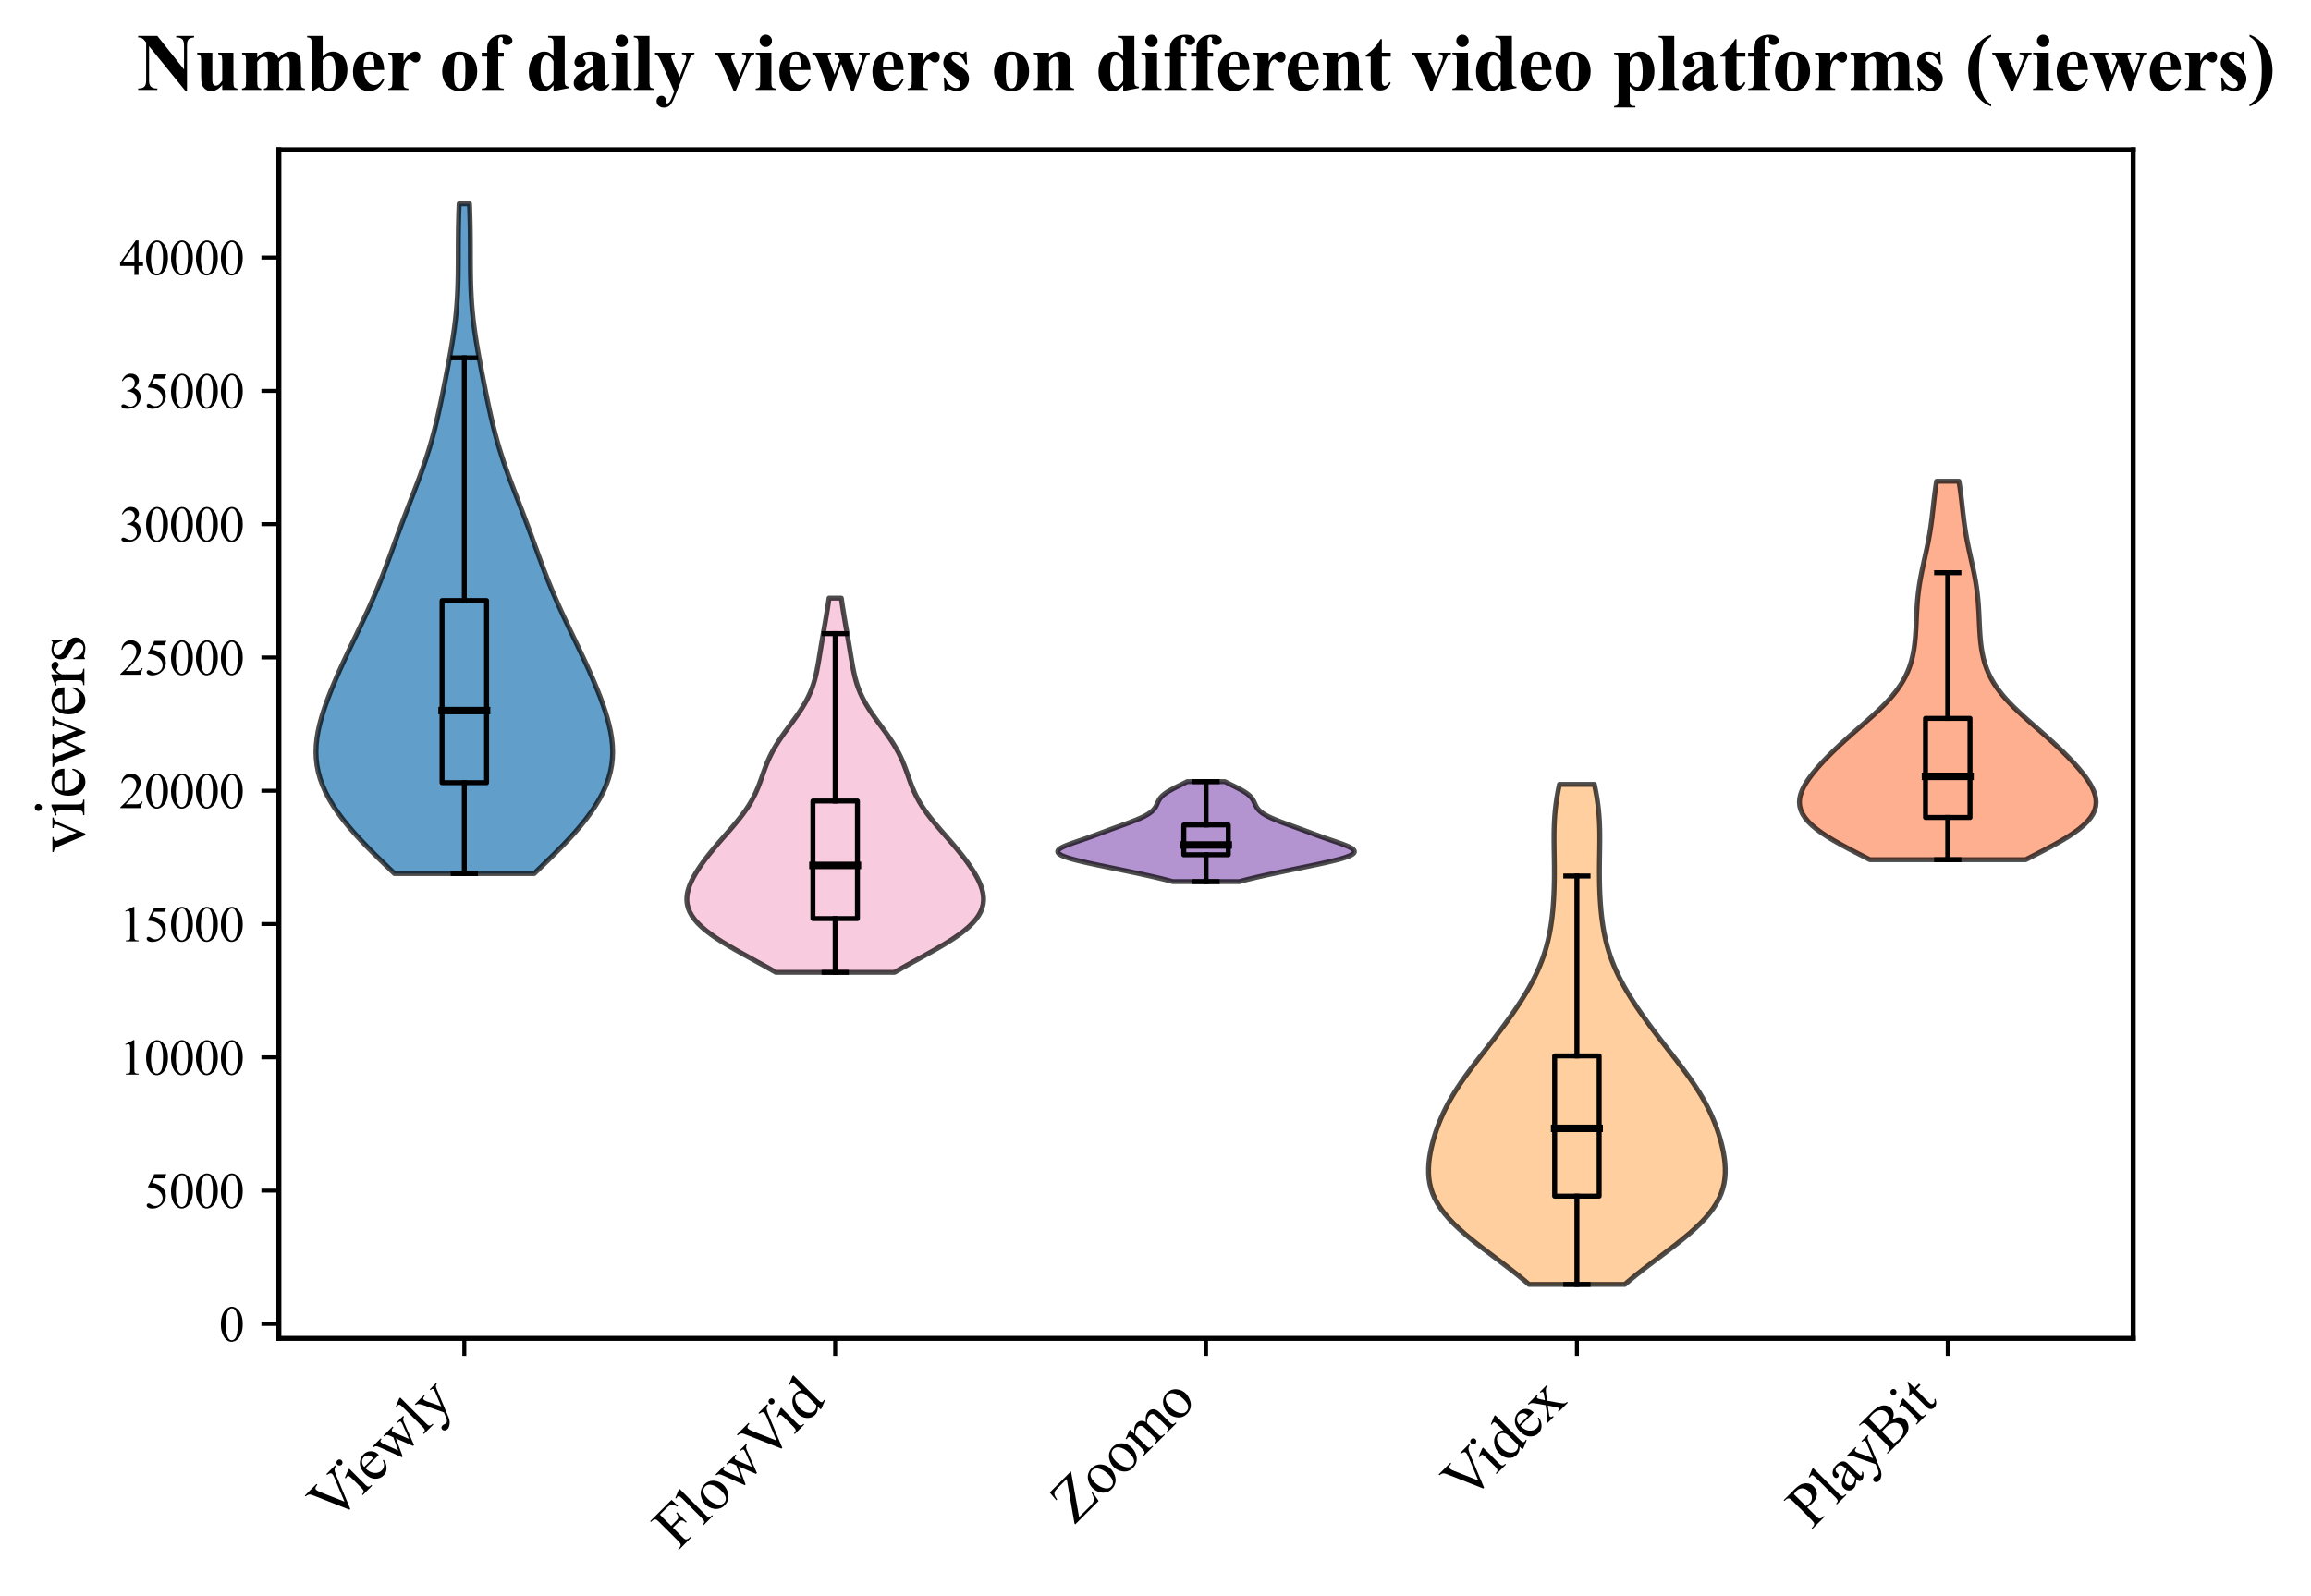 <?xml version="1.0" encoding="utf-8" standalone="no"?>
<!DOCTYPE svg PUBLIC "-//W3C//DTD SVG 1.1//EN"
  "http://www.w3.org/Graphics/SVG/1.1/DTD/svg11.dtd">
<svg xmlns:xlink="http://www.w3.org/1999/xlink" width="463.356pt" height="319.997pt" viewBox="0 0 463.356 319.997" xmlns="http://www.w3.org/2000/svg" version="1.1">
 <defs>
  <style type="text/css">*{stroke-linejoin: round; stroke-linecap: butt}</style>
 </defs>
 <g id="figure_1">
  <g id="patch_1">
   <path d="M 0 319.997 
L 463.356 319.997 
L 463.356 0 
L 0 0 
z
" style="fill: #ffffff"/>
  </g>
  <g id="axes_1">
   <g id="patch_2">
    <path d="M 55.916 268.425 
L 427.706 268.425 
L 427.706 30.045 
L 55.916 30.045 
z
" style="fill: #ffffff"/>
   </g>
   <g id="PolyCollection_1">
    <defs>
     <path id="m3c678fe8f5" d="M 107.111 -144.811 
L 79.079 -144.811 
L 77.672 -146.168 
L 76.271 -147.524 
L 74.891 -148.881 
L 73.546 -150.238 
L 72.248 -151.594 
L 71.01 -152.951 
L 69.84 -154.307 
L 68.747 -155.664 
L 67.74 -157.021 
L 66.824 -158.377 
L 66.008 -159.734 
L 65.295 -161.091 
L 64.691 -162.447 
L 64.199 -163.804 
L 63.82 -165.16 
L 63.555 -166.517 
L 63.4 -167.874 
L 63.352 -169.23 
L 63.404 -170.587 
L 63.547 -171.944 
L 63.774 -173.3 
L 64.074 -174.657 
L 64.437 -176.013 
L 64.853 -177.37 
L 65.314 -178.727 
L 65.813 -180.083 
L 66.344 -181.44 
L 66.9 -182.797 
L 67.479 -184.153 
L 68.077 -185.51 
L 68.691 -186.866 
L 69.319 -188.223 
L 69.957 -189.58 
L 70.602 -190.936 
L 71.252 -192.293 
L 71.901 -193.65 
L 72.546 -195.006 
L 73.183 -196.363 
L 73.808 -197.719 
L 74.417 -199.076 
L 75.01 -200.433 
L 75.584 -201.789 
L 76.139 -203.146 
L 76.677 -204.503 
L 77.199 -205.859 
L 77.708 -207.216 
L 78.209 -208.572 
L 78.704 -209.929 
L 79.198 -211.286 
L 79.694 -212.642 
L 80.195 -213.999 
L 80.702 -215.356 
L 81.215 -216.712 
L 81.735 -218.069 
L 82.258 -219.425 
L 82.782 -220.782 
L 83.304 -222.139 
L 83.818 -223.495 
L 84.321 -224.852 
L 84.807 -226.209 
L 85.275 -227.565 
L 85.72 -228.922 
L 86.14 -230.278 
L 86.536 -231.635 
L 86.908 -232.992 
L 87.257 -234.348 
L 87.585 -235.705 
L 87.896 -237.062 
L 88.193 -238.418 
L 88.479 -239.775 
L 88.758 -241.131 
L 89.03 -242.488 
L 89.298 -243.845 
L 89.562 -245.201 
L 89.822 -246.558 
L 90.076 -247.914 
L 90.322 -249.271 
L 90.557 -250.628 
L 90.779 -251.984 
L 90.983 -253.341 
L 91.168 -254.698 
L 91.332 -256.054 
L 91.472 -257.411 
L 91.589 -258.767 
L 91.682 -260.124 
L 91.754 -261.481 
L 91.805 -262.837 
L 91.84 -264.194 
L 91.861 -265.551 
L 91.873 -266.907 
L 91.879 -268.264 
L 91.882 -269.62 
L 91.886 -270.977 
L 91.894 -272.334 
L 91.909 -273.69 
L 91.932 -275.047 
L 91.963 -276.404 
L 92.005 -277.76 
L 92.055 -279.117 
L 94.135 -279.117 
L 94.135 -279.117 
L 94.185 -277.76 
L 94.226 -276.404 
L 94.258 -275.047 
L 94.281 -273.69 
L 94.295 -272.334 
L 94.304 -270.977 
L 94.308 -269.62 
L 94.311 -268.264 
L 94.317 -266.907 
L 94.328 -265.551 
L 94.35 -264.194 
L 94.385 -262.837 
L 94.436 -261.481 
L 94.508 -260.124 
L 94.601 -258.767 
L 94.718 -257.411 
L 94.858 -256.054 
L 95.022 -254.698 
L 95.207 -253.341 
L 95.411 -251.984 
L 95.633 -250.628 
L 95.868 -249.271 
L 96.114 -247.914 
L 96.368 -246.558 
L 96.628 -245.201 
L 96.892 -243.845 
L 97.16 -242.488 
L 97.432 -241.131 
L 97.71 -239.775 
L 97.997 -238.418 
L 98.294 -237.062 
L 98.605 -235.705 
L 98.933 -234.348 
L 99.282 -232.992 
L 99.654 -231.635 
L 100.05 -230.278 
L 100.47 -228.922 
L 100.915 -227.565 
L 101.382 -226.209 
L 101.869 -224.852 
L 102.372 -223.495 
L 102.886 -222.139 
L 103.408 -220.782 
L 103.932 -219.425 
L 104.455 -218.069 
L 104.975 -216.712 
L 105.488 -215.356 
L 105.995 -213.999 
L 106.496 -212.642 
L 106.992 -211.286 
L 107.486 -209.929 
L 107.981 -208.572 
L 108.482 -207.216 
L 108.991 -205.859 
L 109.513 -204.503 
L 110.051 -203.146 
L 110.606 -201.789 
L 111.18 -200.433 
L 111.772 -199.076 
L 112.382 -197.719 
L 113.007 -196.363 
L 113.644 -195.006 
L 114.289 -193.65 
L 114.938 -192.293 
L 115.588 -190.936 
L 116.233 -189.58 
L 116.871 -188.223 
L 117.499 -186.866 
L 118.113 -185.51 
L 118.711 -184.153 
L 119.29 -182.797 
L 119.846 -181.44 
L 120.377 -180.083 
L 120.875 -178.727 
L 121.337 -177.37 
L 121.753 -176.013 
L 122.116 -174.657 
L 122.416 -173.3 
L 122.642 -171.944 
L 122.786 -170.587 
L 122.838 -169.23 
L 122.79 -167.874 
L 122.635 -166.517 
L 122.37 -165.16 
L 121.991 -163.804 
L 121.499 -162.447 
L 120.895 -161.091 
L 120.182 -159.734 
L 119.365 -158.377 
L 118.45 -157.021 
L 117.443 -155.664 
L 116.35 -154.307 
L 115.18 -152.951 
L 113.942 -151.594 
L 112.644 -150.238 
L 111.299 -148.881 
L 109.919 -147.524 
L 108.518 -146.168 
L 107.111 -144.811 
z
" style="stroke: #000000; stroke-opacity: 0.7"/>
    </defs>
    <g clip-path="url(#pc08a6f0e91)">
     <use xlink:href="#m3c678fe8f5" x="0" y="319.997" style="fill: #1f77b4; fill-opacity: 0.7; stroke: #000000; stroke-opacity: 0.7"/>
    </g>
   </g>
   <g id="PolyCollection_2">
    <defs>
     <path id="mc6000c268e" d="M 179.342 -124.992 
L 155.563 -124.992 
L 154.242 -125.75 
L 152.886 -126.508 
L 151.509 -127.266 
L 150.127 -128.024 
L 148.755 -128.782 
L 147.409 -129.54 
L 146.103 -130.298 
L 144.855 -131.056 
L 143.677 -131.814 
L 142.584 -132.572 
L 141.586 -133.33 
L 140.693 -134.088 
L 139.913 -134.846 
L 139.251 -135.604 
L 138.71 -136.362 
L 138.288 -137.12 
L 137.984 -137.878 
L 137.794 -138.636 
L 137.71 -139.394 
L 137.725 -140.152 
L 137.83 -140.91 
L 138.016 -141.668 
L 138.273 -142.426 
L 138.594 -143.184 
L 138.969 -143.942 
L 139.391 -144.7 
L 139.855 -145.458 
L 140.355 -146.216 
L 140.887 -146.974 
L 141.447 -147.732 
L 142.033 -148.49 
L 142.641 -149.248 
L 143.268 -150.006 
L 143.911 -150.764 
L 144.565 -151.522 
L 145.227 -152.28 
L 145.89 -153.038 
L 146.548 -153.796 
L 147.196 -154.554 
L 147.826 -155.312 
L 148.433 -156.07 
L 149.01 -156.828 
L 149.553 -157.586 
L 150.058 -158.344 
L 150.523 -159.102 
L 150.947 -159.86 
L 151.333 -160.618 
L 151.683 -161.376 
L 152.002 -162.134 
L 152.296 -162.892 
L 152.573 -163.65 
L 152.842 -164.408 
L 153.11 -165.166 
L 153.386 -165.924 
L 153.678 -166.682 
L 153.993 -167.44 
L 154.336 -168.198 
L 154.711 -168.956 
L 155.12 -169.714 
L 155.564 -170.472 
L 156.04 -171.23 
L 156.544 -171.988 
L 157.073 -172.746 
L 157.619 -173.504 
L 158.175 -174.262 
L 158.734 -175.02 
L 159.287 -175.778 
L 159.826 -176.536 
L 160.345 -177.294 
L 160.836 -178.052 
L 161.295 -178.81 
L 161.718 -179.568 
L 162.103 -180.326 
L 162.448 -181.084 
L 162.754 -181.842 
L 163.024 -182.6 
L 163.26 -183.358 
L 163.466 -184.116 
L 163.647 -184.874 
L 163.808 -185.632 
L 163.953 -186.39 
L 164.088 -187.148 
L 164.216 -187.906 
L 164.341 -188.664 
L 164.465 -189.422 
L 164.59 -190.18 
L 164.717 -190.938 
L 164.847 -191.696 
L 164.978 -192.454 
L 165.111 -193.212 
L 165.244 -193.97 
L 165.377 -194.728 
L 165.508 -195.486 
L 165.636 -196.244 
L 165.761 -197.002 
L 165.883 -197.76 
L 166.001 -198.518 
L 166.115 -199.276 
L 166.225 -200.034 
L 168.681 -200.034 
L 168.681 -200.034 
L 168.791 -199.276 
L 168.905 -198.518 
L 169.023 -197.76 
L 169.145 -197.002 
L 169.27 -196.244 
L 169.398 -195.486 
L 169.529 -194.728 
L 169.662 -193.97 
L 169.795 -193.212 
L 169.928 -192.454 
L 170.059 -191.696 
L 170.189 -190.938 
L 170.316 -190.18 
L 170.441 -189.422 
L 170.565 -188.664 
L 170.69 -187.906 
L 170.818 -187.148 
L 170.953 -186.39 
L 171.098 -185.632 
L 171.259 -184.874 
L 171.44 -184.116 
L 171.646 -183.358 
L 171.882 -182.6 
L 172.152 -181.842 
L 172.458 -181.084 
L 172.803 -180.326 
L 173.187 -179.568 
L 173.61 -178.81 
L 174.07 -178.052 
L 174.561 -177.294 
L 175.08 -176.536 
L 175.619 -175.778 
L 176.172 -175.02 
L 176.731 -174.262 
L 177.287 -173.504 
L 177.833 -172.746 
L 178.361 -171.988 
L 178.866 -171.23 
L 179.342 -170.472 
L 179.786 -169.714 
L 180.195 -168.956 
L 180.57 -168.198 
L 180.913 -167.44 
L 181.228 -166.682 
L 181.52 -165.924 
L 181.796 -165.166 
L 182.064 -164.408 
L 182.333 -163.65 
L 182.61 -162.892 
L 182.904 -162.134 
L 183.223 -161.376 
L 183.573 -160.618 
L 183.959 -159.86 
L 184.383 -159.102 
L 184.848 -158.344 
L 185.353 -157.586 
L 185.896 -156.828 
L 186.473 -156.07 
L 187.08 -155.312 
L 187.71 -154.554 
L 188.358 -153.796 
L 189.016 -153.038 
L 189.679 -152.28 
L 190.341 -151.522 
L 190.995 -150.764 
L 191.638 -150.006 
L 192.265 -149.248 
L 192.873 -148.49 
L 193.458 -147.732 
L 194.019 -146.974 
L 194.551 -146.216 
L 195.051 -145.458 
L 195.514 -144.7 
L 195.937 -143.942 
L 196.312 -143.184 
L 196.632 -142.426 
L 196.89 -141.668 
L 197.076 -140.91 
L 197.181 -140.152 
L 197.196 -139.394 
L 197.112 -138.636 
L 196.922 -137.878 
L 196.618 -137.12 
L 196.196 -136.362 
L 195.654 -135.604 
L 194.992 -134.846 
L 194.213 -134.088 
L 193.32 -133.33 
L 192.322 -132.572 
L 191.229 -131.814 
L 190.051 -131.056 
L 188.802 -130.298 
L 187.497 -129.54 
L 186.151 -128.782 
L 184.778 -128.024 
L 183.396 -127.266 
L 182.02 -126.508 
L 180.664 -125.75 
L 179.342 -124.992 
z
" style="stroke: #000000; stroke-opacity: 0.7"/>
    </defs>
    <g clip-path="url(#pc08a6f0e91)">
     <use xlink:href="#mc6000c268e" x="0" y="319.997" style="fill: #f7b6d2; fill-opacity: 0.7; stroke: #000000; stroke-opacity: 0.7"/>
    </g>
   </g>
   <g id="PolyCollection_3">
    <defs>
     <path id="m0f690cb27c" d="M 248.51 -143.191 
L 235.112 -143.191 
L 234.368 -143.394 
L 233.586 -143.596 
L 232.77 -143.799 
L 231.922 -144.001 
L 231.046 -144.204 
L 230.146 -144.406 
L 229.224 -144.609 
L 228.284 -144.811 
L 227.329 -145.014 
L 226.363 -145.216 
L 225.389 -145.419 
L 224.408 -145.621 
L 223.425 -145.824 
L 222.442 -146.026 
L 221.463 -146.229 
L 220.492 -146.431 
L 219.534 -146.634 
L 218.594 -146.836 
L 217.682 -147.039 
L 216.804 -147.241 
L 215.97 -147.444 
L 215.19 -147.646 
L 214.476 -147.849 
L 213.837 -148.052 
L 213.285 -148.254 
L 212.828 -148.457 
L 212.474 -148.659 
L 212.228 -148.862 
L 212.093 -149.064 
L 212.068 -149.267 
L 212.15 -149.469 
L 212.333 -149.672 
L 212.608 -149.874 
L 212.965 -150.077 
L 213.393 -150.279 
L 213.876 -150.482 
L 214.404 -150.684 
L 214.964 -150.887 
L 215.543 -151.089 
L 216.133 -151.292 
L 216.725 -151.494 
L 217.314 -151.697 
L 217.896 -151.899 
L 218.468 -152.102 
L 219.031 -152.304 
L 219.585 -152.507 
L 220.133 -152.709 
L 220.677 -152.912 
L 221.219 -153.114 
L 221.761 -153.317 
L 222.307 -153.519 
L 222.857 -153.722 
L 223.411 -153.924 
L 223.969 -154.127 
L 224.529 -154.329 
L 225.09 -154.532 
L 225.648 -154.734 
L 226.199 -154.937 
L 226.741 -155.139 
L 227.268 -155.342 
L 227.777 -155.544 
L 228.263 -155.747 
L 228.724 -155.95 
L 229.156 -156.152 
L 229.557 -156.355 
L 229.924 -156.557 
L 230.257 -156.76 
L 230.556 -156.962 
L 230.821 -157.165 
L 231.053 -157.367 
L 231.255 -157.57 
L 231.429 -157.772 
L 231.577 -157.975 
L 231.706 -158.177 
L 231.817 -158.38 
L 231.916 -158.582 
L 232.009 -158.785 
L 232.099 -158.987 
L 232.193 -159.19 
L 232.294 -159.392 
L 232.408 -159.595 
L 232.539 -159.797 
L 232.691 -160 
L 232.866 -160.202 
L 233.068 -160.405 
L 233.297 -160.607 
L 233.553 -160.81 
L 233.838 -161.012 
L 234.149 -161.215 
L 234.484 -161.417 
L 234.841 -161.62 
L 235.217 -161.822 
L 235.608 -162.025 
L 236.009 -162.227 
L 236.417 -162.43 
L 236.827 -162.632 
L 237.235 -162.835 
L 237.636 -163.037 
L 238.028 -163.24 
L 245.594 -163.24 
L 245.594 -163.24 
L 245.986 -163.037 
L 246.387 -162.835 
L 246.795 -162.632 
L 247.205 -162.43 
L 247.613 -162.227 
L 248.014 -162.025 
L 248.405 -161.822 
L 248.781 -161.62 
L 249.138 -161.417 
L 249.473 -161.215 
L 249.784 -161.012 
L 250.069 -160.81 
L 250.325 -160.607 
L 250.554 -160.405 
L 250.755 -160.202 
L 250.931 -160 
L 251.083 -159.797 
L 251.214 -159.595 
L 251.328 -159.392 
L 251.429 -159.19 
L 251.523 -158.987 
L 251.613 -158.785 
L 251.705 -158.582 
L 251.805 -158.38 
L 251.916 -158.177 
L 252.044 -157.975 
L 252.193 -157.772 
L 252.367 -157.57 
L 252.569 -157.367 
L 252.801 -157.165 
L 253.066 -156.962 
L 253.365 -156.76 
L 253.698 -156.557 
L 254.065 -156.355 
L 254.466 -156.152 
L 254.898 -155.95 
L 255.358 -155.747 
L 255.845 -155.544 
L 256.354 -155.342 
L 256.881 -155.139 
L 257.422 -154.937 
L 257.974 -154.734 
L 258.532 -154.532 
L 259.093 -154.329 
L 259.653 -154.127 
L 260.211 -153.924 
L 260.765 -153.722 
L 261.315 -153.519 
L 261.86 -153.317 
L 262.403 -153.114 
L 262.945 -152.912 
L 263.489 -152.709 
L 264.037 -152.507 
L 264.591 -152.304 
L 265.154 -152.102 
L 265.726 -151.899 
L 266.308 -151.697 
L 266.897 -151.494 
L 267.489 -151.292 
L 268.079 -151.089 
L 268.658 -150.887 
L 269.218 -150.684 
L 269.745 -150.482 
L 270.229 -150.279 
L 270.656 -150.077 
L 271.014 -149.874 
L 271.289 -149.672 
L 271.472 -149.469 
L 271.554 -149.267 
L 271.529 -149.064 
L 271.394 -148.862 
L 271.148 -148.659 
L 270.794 -148.457 
L 270.337 -148.254 
L 269.785 -148.052 
L 269.146 -147.849 
L 268.432 -147.646 
L 267.652 -147.444 
L 266.818 -147.241 
L 265.94 -147.039 
L 265.027 -146.836 
L 264.088 -146.634 
L 263.13 -146.431 
L 262.159 -146.229 
L 261.18 -146.026 
L 260.197 -145.824 
L 259.214 -145.621 
L 258.233 -145.419 
L 257.258 -145.216 
L 256.292 -145.014 
L 255.338 -144.811 
L 254.398 -144.609 
L 253.476 -144.406 
L 252.576 -144.204 
L 251.7 -144.001 
L 250.852 -143.799 
L 250.036 -143.596 
L 249.254 -143.394 
L 248.51 -143.191 
z
" style="stroke: #000000; stroke-opacity: 0.7"/>
    </defs>
    <g clip-path="url(#pc08a6f0e91)">
     <use xlink:href="#m0f690cb27c" x="0" y="319.997" style="fill: #9467bd; fill-opacity: 0.7; stroke: #000000; stroke-opacity: 0.7"/>
    </g>
   </g>
   <g id="PolyCollection_4">
    <defs>
     <path id="m036dc326f5" d="M 325.788 -62.408 
L 306.55 -62.408 
L 305.364 -63.421 
L 304.122 -64.434 
L 302.834 -65.446 
L 301.513 -66.459 
L 300.171 -67.472 
L 298.825 -68.485 
L 297.488 -69.498 
L 296.178 -70.511 
L 294.908 -71.524 
L 293.695 -72.537 
L 292.552 -73.55 
L 291.49 -74.562 
L 290.52 -75.575 
L 289.65 -76.588 
L 288.885 -77.601 
L 288.229 -78.614 
L 287.681 -79.627 
L 287.239 -80.64 
L 286.9 -81.653 
L 286.657 -82.666 
L 286.503 -83.679 
L 286.428 -84.691 
L 286.426 -85.704 
L 286.486 -86.717 
L 286.601 -87.73 
L 286.765 -88.743 
L 286.971 -89.756 
L 287.216 -90.769 
L 287.496 -91.782 
L 287.811 -92.795 
L 288.16 -93.807 
L 288.543 -94.82 
L 288.963 -95.833 
L 289.419 -96.846 
L 289.914 -97.859 
L 290.447 -98.872 
L 291.02 -99.885 
L 291.63 -100.898 
L 292.275 -101.911 
L 292.954 -102.923 
L 293.662 -103.936 
L 294.395 -104.949 
L 295.149 -105.962 
L 295.918 -106.975 
L 296.697 -107.988 
L 297.482 -109.001 
L 298.269 -110.014 
L 299.053 -111.027 
L 299.831 -112.039 
L 300.599 -113.052 
L 301.356 -114.065 
L 302.099 -115.078 
L 302.825 -116.091 
L 303.533 -117.104 
L 304.22 -118.117 
L 304.883 -119.13 
L 305.522 -120.143 
L 306.133 -121.155 
L 306.713 -122.168 
L 307.262 -123.181 
L 307.777 -124.194 
L 308.256 -125.207 
L 308.698 -126.22 
L 309.102 -127.233 
L 309.47 -128.246 
L 309.8 -129.259 
L 310.094 -130.271 
L 310.355 -131.284 
L 310.583 -132.297 
L 310.782 -133.31 
L 310.953 -134.323 
L 311.1 -135.336 
L 311.225 -136.349 
L 311.33 -137.362 
L 311.417 -138.375 
L 311.488 -139.387 
L 311.545 -140.4 
L 311.588 -141.413 
L 311.62 -142.426 
L 311.64 -143.439 
L 311.65 -144.452 
L 311.651 -145.465 
L 311.645 -146.478 
L 311.633 -147.491 
L 311.618 -148.504 
L 311.602 -149.516 
L 311.589 -150.529 
L 311.581 -151.542 
L 311.582 -152.555 
L 311.596 -153.568 
L 311.626 -154.581 
L 311.675 -155.594 
L 311.745 -156.607 
L 311.839 -157.62 
L 311.957 -158.632 
L 312.099 -159.645 
L 312.266 -160.658 
L 312.454 -161.671 
L 312.663 -162.684 
L 319.675 -162.684 
L 319.675 -162.684 
L 319.883 -161.671 
L 320.072 -160.658 
L 320.239 -159.645 
L 320.381 -158.632 
L 320.499 -157.62 
L 320.593 -156.607 
L 320.663 -155.594 
L 320.712 -154.581 
L 320.742 -153.568 
L 320.756 -152.555 
L 320.757 -151.542 
L 320.749 -150.529 
L 320.736 -149.516 
L 320.72 -148.504 
L 320.705 -147.491 
L 320.693 -146.478 
L 320.687 -145.465 
L 320.688 -144.452 
L 320.698 -143.439 
L 320.718 -142.426 
L 320.75 -141.413 
L 320.793 -140.4 
L 320.85 -139.387 
L 320.921 -138.375 
L 321.008 -137.362 
L 321.113 -136.349 
L 321.238 -135.336 
L 321.385 -134.323 
L 321.556 -133.31 
L 321.755 -132.297 
L 321.983 -131.284 
L 322.243 -130.271 
L 322.538 -129.259 
L 322.868 -128.246 
L 323.235 -127.233 
L 323.64 -126.22 
L 324.082 -125.207 
L 324.561 -124.194 
L 325.076 -123.181 
L 325.624 -122.168 
L 326.205 -121.155 
L 326.816 -120.143 
L 327.454 -119.13 
L 328.118 -118.117 
L 328.805 -117.104 
L 329.513 -116.091 
L 330.239 -115.078 
L 330.981 -114.065 
L 331.738 -113.052 
L 332.507 -112.039 
L 333.285 -111.027 
L 334.069 -110.014 
L 334.856 -109.001 
L 335.641 -107.988 
L 336.42 -106.975 
L 337.189 -105.962 
L 337.943 -104.949 
L 338.676 -103.936 
L 339.384 -102.923 
L 340.062 -101.911 
L 340.708 -100.898 
L 341.318 -99.885 
L 341.89 -98.872 
L 342.424 -97.859 
L 342.919 -96.846 
L 343.375 -95.833 
L 343.795 -94.82 
L 344.178 -93.807 
L 344.527 -92.795 
L 344.842 -91.782 
L 345.122 -90.769 
L 345.367 -89.756 
L 345.573 -88.743 
L 345.736 -87.73 
L 345.852 -86.717 
L 345.912 -85.704 
L 345.909 -84.691 
L 345.835 -83.679 
L 345.681 -82.666 
L 345.438 -81.653 
L 345.098 -80.64 
L 344.657 -79.627 
L 344.109 -78.614 
L 343.453 -77.601 
L 342.688 -76.588 
L 341.818 -75.575 
L 340.848 -74.562 
L 339.786 -73.55 
L 338.643 -72.537 
L 337.429 -71.524 
L 336.16 -70.511 
L 334.849 -69.498 
L 333.513 -68.485 
L 332.166 -67.472 
L 330.825 -66.459 
L 329.504 -65.446 
L 328.216 -64.434 
L 326.974 -63.421 
L 325.788 -62.408 
z
" style="stroke: #000000; stroke-opacity: 0.7"/>
    </defs>
    <g clip-path="url(#pc08a6f0e91)">
     <use xlink:href="#m036dc326f5" x="0" y="319.997" style="fill: #ffbb78; fill-opacity: 0.7; stroke: #000000; stroke-opacity: 0.7"/>
    </g>
   </g>
   <g id="PolyCollection_5">
    <defs>
     <path id="maec1cb7e76" d="M 406.139 -147.586 
L 374.914 -147.586 
L 373.423 -148.352 
L 371.934 -149.119 
L 370.469 -149.885 
L 369.049 -150.652 
L 367.695 -151.419 
L 366.427 -152.185 
L 365.262 -152.952 
L 364.215 -153.718 
L 363.298 -154.485 
L 362.519 -155.251 
L 361.886 -156.018 
L 361.398 -156.784 
L 361.056 -157.551 
L 360.853 -158.317 
L 360.784 -159.084 
L 360.838 -159.85 
L 361.005 -160.617 
L 361.273 -161.383 
L 361.63 -162.15 
L 362.065 -162.916 
L 362.565 -163.683 
L 363.123 -164.449 
L 363.728 -165.216 
L 364.374 -165.983 
L 365.056 -166.749 
L 365.769 -167.516 
L 366.511 -168.282 
L 367.278 -169.049 
L 368.07 -169.815 
L 368.883 -170.582 
L 369.716 -171.348 
L 370.566 -172.115 
L 371.429 -172.881 
L 372.301 -173.648 
L 373.176 -174.414 
L 374.048 -175.181 
L 374.911 -175.947 
L 375.758 -176.714 
L 376.58 -177.48 
L 377.373 -178.247 
L 378.128 -179.013 
L 378.841 -179.78 
L 379.508 -180.547 
L 380.125 -181.313 
L 380.69 -182.08 
L 381.202 -182.846 
L 381.661 -183.613 
L 382.069 -184.379 
L 382.428 -185.146 
L 382.741 -185.912 
L 383.011 -186.679 
L 383.241 -187.445 
L 383.437 -188.212 
L 383.6 -188.978 
L 383.736 -189.745 
L 383.847 -190.511 
L 383.938 -191.278 
L 384.012 -192.044 
L 384.071 -192.811 
L 384.12 -193.577 
L 384.161 -194.344 
L 384.198 -195.111 
L 384.232 -195.877 
L 384.268 -196.644 
L 384.307 -197.41 
L 384.353 -198.177 
L 384.406 -198.943 
L 384.47 -199.71 
L 384.545 -200.476 
L 384.633 -201.243 
L 384.733 -202.009 
L 384.847 -202.776 
L 384.974 -203.542 
L 385.113 -204.309 
L 385.262 -205.075 
L 385.419 -205.842 
L 385.584 -206.608 
L 385.753 -207.375 
L 385.924 -208.141 
L 386.094 -208.908 
L 386.262 -209.675 
L 386.424 -210.441 
L 386.579 -211.208 
L 386.726 -211.974 
L 386.864 -212.741 
L 386.991 -213.507 
L 387.109 -214.274 
L 387.217 -215.04 
L 387.318 -215.807 
L 387.411 -216.573 
L 387.5 -217.34 
L 387.587 -218.106 
L 387.673 -218.873 
L 387.761 -219.639 
L 387.852 -220.406 
L 387.949 -221.172 
L 388.053 -221.939 
L 388.163 -222.705 
L 388.282 -223.472 
L 392.772 -223.472 
L 392.772 -223.472 
L 392.89 -222.705 
L 393.001 -221.939 
L 393.105 -221.172 
L 393.201 -220.406 
L 393.293 -219.639 
L 393.381 -218.873 
L 393.467 -218.106 
L 393.553 -217.34 
L 393.643 -216.573 
L 393.736 -215.807 
L 393.837 -215.04 
L 393.945 -214.274 
L 394.063 -213.507 
L 394.19 -212.741 
L 394.328 -211.974 
L 394.475 -211.208 
L 394.63 -210.441 
L 394.792 -209.675 
L 394.96 -208.908 
L 395.13 -208.141 
L 395.301 -207.375 
L 395.47 -206.608 
L 395.634 -205.842 
L 395.792 -205.075 
L 395.941 -204.309 
L 396.08 -203.542 
L 396.207 -202.776 
L 396.32 -202.009 
L 396.421 -201.243 
L 396.509 -200.476 
L 396.584 -199.71 
L 396.648 -198.943 
L 396.701 -198.177 
L 396.746 -197.41 
L 396.786 -196.644 
L 396.821 -195.877 
L 396.856 -195.111 
L 396.893 -194.344 
L 396.934 -193.577 
L 396.983 -192.811 
L 397.042 -192.044 
L 397.116 -191.278 
L 397.207 -190.511 
L 397.318 -189.745 
L 397.454 -188.978 
L 397.617 -188.212 
L 397.812 -187.445 
L 398.043 -186.679 
L 398.313 -185.912 
L 398.626 -185.146 
L 398.985 -184.379 
L 399.393 -183.613 
L 399.852 -182.846 
L 400.364 -182.08 
L 400.929 -181.313 
L 401.546 -180.547 
L 402.212 -179.78 
L 402.926 -179.013 
L 403.681 -178.247 
L 404.474 -177.48 
L 405.296 -176.714 
L 406.143 -175.947 
L 407.006 -175.181 
L 407.878 -174.414 
L 408.753 -173.648 
L 409.625 -172.881 
L 410.488 -172.115 
L 411.338 -171.348 
L 412.171 -170.582 
L 412.984 -169.815 
L 413.775 -169.049 
L 414.543 -168.282 
L 415.284 -167.516 
L 415.998 -166.749 
L 416.68 -165.983 
L 417.326 -165.216 
L 417.931 -164.449 
L 418.489 -163.683 
L 418.989 -162.916 
L 419.424 -162.15 
L 419.781 -161.383 
L 420.049 -160.617 
L 420.216 -159.85 
L 420.27 -159.084 
L 420.201 -158.317 
L 419.998 -157.551 
L 419.656 -156.784 
L 419.168 -156.018 
L 418.534 -155.251 
L 417.756 -154.485 
L 416.839 -153.718 
L 415.792 -152.952 
L 414.627 -152.185 
L 413.358 -151.419 
L 412.005 -150.652 
L 410.585 -149.885 
L 409.12 -149.119 
L 407.631 -148.352 
L 406.139 -147.586 
z
" style="stroke: #000000; stroke-opacity: 0.7"/>
    </defs>
    <g clip-path="url(#pc08a6f0e91)">
     <use xlink:href="#maec1cb7e76" x="0" y="319.997" style="fill: #fc8d62; fill-opacity: 0.7; stroke: #000000; stroke-opacity: 0.7"/>
    </g>
   </g>
   <g id="matplotlib.axis_1">
    <g id="xtick_1">
     <g id="line2d_1">
      <defs>
       <path id="m20bb28a1ff" d="M 0 0 
L 0 3.5 
" style="stroke: #000000; stroke-width: 0.8"/>
      </defs>
      <g>
       <use xlink:href="#m20bb28a1ff" x="93.095" y="268.425" style="stroke: #000000; stroke-width: 0.8"/>
      </g>
     </g>
     <g id="text_1">
      <!-- Viewly -->
      <g transform="translate(66.793 305.788) rotate(-45) scale(0.12 -0.12)">
       <defs>
        <path id="TimesNewRomanPSMT-56" d="M 4544 4238 
L 4544 4122 
Q 4319 4081 4203 3978 
Q 4038 3825 3909 3509 
L 2431 -97 
L 2316 -97 
L 728 3556 
Q 606 3838 556 3900 
Q 478 3997 364 4051 
Q 250 4106 56 4122 
L 56 4238 
L 1788 4238 
L 1788 4122 
Q 1494 4094 1406 4022 
Q 1319 3950 1319 3838 
Q 1319 3681 1463 3350 
L 2541 866 
L 3541 3319 
Q 3688 3681 3688 3822 
Q 3688 3913 3597 3995 
Q 3506 4078 3291 4113 
Q 3275 4116 3238 4122 
L 3238 4238 
L 4544 4238 
z
" transform="scale(0.016)"/>
        <path id="TimesNewRomanPSMT-69" d="M 928 4444 
Q 1059 4444 1151 4351 
Q 1244 4259 1244 4128 
Q 1244 3997 1151 3903 
Q 1059 3809 928 3809 
Q 797 3809 703 3903 
Q 609 3997 609 4128 
Q 609 4259 701 4351 
Q 794 4444 928 4444 
z
M 1188 2947 
L 1188 647 
Q 1188 378 1227 289 
Q 1266 200 1342 156 
Q 1419 113 1622 113 
L 1622 0 
L 231 0 
L 231 113 
Q 441 113 512 153 
Q 584 194 626 287 
Q 669 381 669 647 
L 669 1750 
Q 669 2216 641 2353 
Q 619 2453 572 2492 
Q 525 2531 444 2531 
Q 356 2531 231 2484 
L 188 2597 
L 1050 2947 
L 1188 2947 
z
" transform="scale(0.016)"/>
        <path id="TimesNewRomanPSMT-65" d="M 681 1784 
Q 678 1147 991 784 
Q 1303 422 1725 422 
Q 2006 422 2214 576 
Q 2422 731 2563 1106 
L 2659 1044 
Q 2594 616 2278 264 
Q 1963 -88 1488 -88 
Q 972 -88 605 314 
Q 238 716 238 1394 
Q 238 2128 614 2539 
Q 991 2950 1559 2950 
Q 2041 2950 2350 2633 
Q 2659 2316 2659 1784 
L 681 1784 
z
M 681 1966 
L 2006 1966 
Q 1991 2241 1941 2353 
Q 1863 2528 1708 2628 
Q 1553 2728 1384 2728 
Q 1125 2728 920 2526 
Q 716 2325 681 1966 
z
" transform="scale(0.016)"/>
        <path id="TimesNewRomanPSMT-77" d="M 41 2863 
L 1241 2863 
L 1241 2747 
Q 1075 2734 1023 2687 
Q 972 2641 972 2553 
Q 972 2456 1025 2319 
L 1638 672 
L 2253 2013 
L 2091 2434 
Q 2016 2622 1894 2694 
Q 1825 2738 1638 2747 
L 1638 2863 
L 3000 2863 
L 3000 2747 
Q 2775 2738 2681 2666 
Q 2619 2616 2619 2506 
Q 2619 2444 2644 2378 
L 3294 734 
L 3897 2319 
Q 3959 2488 3959 2588 
Q 3959 2647 3898 2694 
Q 3838 2741 3659 2747 
L 3659 2863 
L 4563 2863 
L 4563 2747 
Q 4291 2706 4163 2378 
L 3206 -88 
L 3078 -88 
L 2363 1741 
L 1528 -88 
L 1413 -88 
L 494 2319 
Q 403 2547 315 2626 
Q 228 2706 41 2747 
L 41 2863 
z
" transform="scale(0.016)"/>
        <path id="TimesNewRomanPSMT-6c" d="M 1184 4444 
L 1184 647 
Q 1184 378 1223 290 
Q 1263 203 1344 158 
Q 1425 113 1647 113 
L 1647 0 
L 244 0 
L 244 113 
Q 441 113 512 153 
Q 584 194 625 287 
Q 666 381 666 647 
L 666 3247 
Q 666 3731 644 3842 
Q 622 3953 573 3993 
Q 525 4034 450 4034 
Q 369 4034 244 3984 
L 191 4094 
L 1044 4444 
L 1184 4444 
z
" transform="scale(0.016)"/>
        <path id="TimesNewRomanPSMT-79" d="M 38 2863 
L 1372 2863 
L 1372 2747 
L 1306 2747 
Q 1166 2747 1095 2686 
Q 1025 2625 1025 2534 
Q 1025 2413 1128 2197 
L 1825 753 
L 2466 2334 
Q 2519 2463 2519 2588 
Q 2519 2644 2497 2672 
Q 2472 2706 2419 2726 
Q 2366 2747 2231 2747 
L 2231 2863 
L 3163 2863 
L 3163 2747 
Q 3047 2734 2984 2696 
Q 2922 2659 2847 2556 
Q 2819 2513 2741 2316 
L 1575 -541 
Q 1406 -956 1132 -1168 
Q 859 -1381 606 -1381 
Q 422 -1381 303 -1275 
Q 184 -1169 184 -1031 
Q 184 -900 270 -820 
Q 356 -741 506 -741 
Q 609 -741 788 -809 
Q 913 -856 944 -856 
Q 1038 -856 1148 -759 
Q 1259 -663 1372 -384 
L 1575 113 
L 547 2272 
Q 500 2369 397 2513 
Q 319 2622 269 2659 
Q 197 2709 38 2747 
L 38 2863 
z
" transform="scale(0.016)"/>
       </defs>
       <use xlink:href="#TimesNewRomanPSMT-56"/>
       <use xlink:href="#TimesNewRomanPSMT-69" x="66.217"/>
       <use xlink:href="#TimesNewRomanPSMT-65" x="94"/>
       <use xlink:href="#TimesNewRomanPSMT-77" x="138.385"/>
       <use xlink:href="#TimesNewRomanPSMT-6c" x="210.602"/>
       <use xlink:href="#TimesNewRomanPSMT-79" x="238.385"/>
      </g>
     </g>
    </g>
    <g id="xtick_2">
     <g id="line2d_2">
      <g>
       <use xlink:href="#m20bb28a1ff" x="167.453" y="268.425" style="stroke: #000000; stroke-width: 0.8"/>
      </g>
     </g>
     <g id="text_2">
      <!-- FlowVid -->
      <g transform="translate(135.973 310.982) rotate(-45) scale(0.12 -0.12)">
       <defs>
        <path id="TimesNewRomanPSMT-46" d="M 1309 4006 
L 1309 2341 
L 2081 2341 
Q 2347 2341 2470 2458 
Q 2594 2575 2634 2922 
L 2750 2922 
L 2750 1488 
L 2634 1488 
Q 2631 1734 2570 1850 
Q 2509 1966 2401 2023 
Q 2294 2081 2081 2081 
L 1309 2081 
L 1309 750 
Q 1309 428 1350 325 
Q 1381 247 1481 191 
Q 1619 116 1769 116 
L 1922 116 
L 1922 0 
L 103 0 
L 103 116 
L 253 116 
Q 516 116 634 269 
Q 709 369 709 750 
L 709 3488 
Q 709 3809 669 3913 
Q 638 3991 541 4047 
Q 406 4122 253 4122 
L 103 4122 
L 103 4238 
L 3256 4238 
L 3297 3306 
L 3188 3306 
Q 3106 3603 2998 3742 
Q 2891 3881 2733 3943 
Q 2575 4006 2244 4006 
L 1309 4006 
z
" transform="scale(0.016)"/>
        <path id="TimesNewRomanPSMT-6f" d="M 1600 2947 
Q 2250 2947 2644 2453 
Q 2978 2031 2978 1484 
Q 2978 1100 2793 706 
Q 2609 313 2286 112 
Q 1963 -88 1566 -88 
Q 919 -88 538 428 
Q 216 863 216 1403 
Q 216 1797 411 2186 
Q 606 2575 925 2761 
Q 1244 2947 1600 2947 
z
M 1503 2744 
Q 1338 2744 1170 2645 
Q 1003 2547 900 2300 
Q 797 2053 797 1666 
Q 797 1041 1045 587 
Q 1294 134 1700 134 
Q 2003 134 2200 384 
Q 2397 634 2397 1244 
Q 2397 2006 2069 2444 
Q 1847 2744 1503 2744 
z
" transform="scale(0.016)"/>
        <path id="TimesNewRomanPSMT-64" d="M 2222 322 
Q 2013 103 1813 7 
Q 1613 -88 1381 -88 
Q 913 -88 563 304 
Q 213 697 213 1313 
Q 213 1928 600 2439 
Q 988 2950 1597 2950 
Q 1975 2950 2222 2709 
L 2222 3238 
Q 2222 3728 2198 3840 
Q 2175 3953 2125 3993 
Q 2075 4034 2000 4034 
Q 1919 4034 1784 3984 
L 1744 4094 
L 2597 4444 
L 2738 4444 
L 2738 1134 
Q 2738 631 2761 520 
Q 2784 409 2836 365 
Q 2888 322 2956 322 
Q 3041 322 3181 375 
L 3216 266 
L 2366 -88 
L 2222 -88 
L 2222 322 
z
M 2222 541 
L 2222 2016 
Q 2203 2228 2109 2403 
Q 2016 2578 1861 2667 
Q 1706 2756 1559 2756 
Q 1284 2756 1069 2509 
Q 784 2184 784 1559 
Q 784 928 1059 592 
Q 1334 256 1672 256 
Q 1956 256 2222 541 
z
" transform="scale(0.016)"/>
       </defs>
       <use xlink:href="#TimesNewRomanPSMT-46"/>
       <use xlink:href="#TimesNewRomanPSMT-6c" x="55.615"/>
       <use xlink:href="#TimesNewRomanPSMT-6f" x="83.398"/>
       <use xlink:href="#TimesNewRomanPSMT-77" x="133.398"/>
       <use xlink:href="#TimesNewRomanPSMT-56" x="205.615"/>
       <use xlink:href="#TimesNewRomanPSMT-69" x="271.832"/>
       <use xlink:href="#TimesNewRomanPSMT-64" x="299.615"/>
      </g>
     </g>
    </g>
    <g id="xtick_3">
     <g id="line2d_3">
      <g>
       <use xlink:href="#m20bb28a1ff" x="241.811" y="268.425" style="stroke: #000000; stroke-width: 0.8"/>
      </g>
     </g>
     <g id="text_3">
      <!-- Zoomo -->
      <g transform="translate(215.485 305.827) rotate(-45) scale(0.12 -0.12)">
       <defs>
        <path id="TimesNewRomanPSMT-5a" d="M 3681 4238 
L 897 256 
L 2634 256 
Q 3034 256 3248 431 
Q 3463 606 3628 1141 
L 3731 1122 
L 3531 0 
L 81 0 
L 81 116 
L 2800 3984 
L 1444 3984 
Q 1106 3984 954 3911 
Q 803 3838 723 3698 
Q 644 3559 578 3178 
L 459 3178 
L 547 4238 
L 3681 4238 
z
" transform="scale(0.016)"/>
        <path id="TimesNewRomanPSMT-6d" d="M 1050 2338 
Q 1363 2650 1419 2697 
Q 1559 2816 1721 2881 
Q 1884 2947 2044 2947 
Q 2313 2947 2506 2790 
Q 2700 2634 2766 2338 
Q 3088 2713 3309 2830 
Q 3531 2947 3766 2947 
Q 3994 2947 4170 2830 
Q 4347 2713 4450 2447 
Q 4519 2266 4519 1878 
L 4519 647 
Q 4519 378 4559 278 
Q 4591 209 4675 161 
Q 4759 113 4950 113 
L 4950 0 
L 3538 0 
L 3538 113 
L 3597 113 
Q 3781 113 3884 184 
Q 3956 234 3988 344 
Q 4000 397 4000 647 
L 4000 1878 
Q 4000 2228 3916 2372 
Q 3794 2572 3525 2572 
Q 3359 2572 3192 2489 
Q 3025 2406 2788 2181 
L 2781 2147 
L 2788 2013 
L 2788 647 
Q 2788 353 2820 281 
Q 2853 209 2943 161 
Q 3034 113 3253 113 
L 3253 0 
L 1806 0 
L 1806 113 
Q 2044 113 2133 169 
Q 2222 225 2256 338 
Q 2272 391 2272 647 
L 2272 1878 
Q 2272 2228 2169 2381 
Q 2031 2581 1784 2581 
Q 1616 2581 1450 2491 
Q 1191 2353 1050 2181 
L 1050 647 
Q 1050 366 1089 281 
Q 1128 197 1204 155 
Q 1281 113 1516 113 
L 1516 0 
L 100 0 
L 100 113 
Q 297 113 375 155 
Q 453 197 493 289 
Q 534 381 534 647 
L 534 1741 
Q 534 2213 506 2350 
Q 484 2453 437 2492 
Q 391 2531 309 2531 
Q 222 2531 100 2484 
L 53 2597 
L 916 2947 
L 1050 2947 
L 1050 2338 
z
" transform="scale(0.016)"/>
       </defs>
       <use xlink:href="#TimesNewRomanPSMT-5a"/>
       <use xlink:href="#TimesNewRomanPSMT-6f" x="61.084"/>
       <use xlink:href="#TimesNewRomanPSMT-6f" x="111.084"/>
       <use xlink:href="#TimesNewRomanPSMT-6d" x="161.084"/>
       <use xlink:href="#TimesNewRomanPSMT-6f" x="238.867"/>
      </g>
     </g>
    </g>
    <g id="xtick_4">
     <g id="line2d_4">
      <g>
       <use xlink:href="#m20bb28a1ff" x="316.169" y="268.425" style="stroke: #000000; stroke-width: 0.8"/>
      </g>
     </g>
     <g id="text_4">
      <!-- Videx -->
      <g transform="translate(294.126 301.545) rotate(-45) scale(0.12 -0.12)">
       <defs>
        <path id="TimesNewRomanPSMT-78" d="M 84 2863 
L 1431 2863 
L 1431 2747 
Q 1303 2747 1251 2703 
Q 1200 2659 1200 2588 
Q 1200 2513 1309 2356 
Q 1344 2306 1413 2200 
L 1616 1875 
L 1850 2200 
Q 2075 2509 2075 2591 
Q 2075 2656 2022 2701 
Q 1969 2747 1850 2747 
L 1850 2863 
L 2819 2863 
L 2819 2747 
Q 2666 2738 2553 2663 
Q 2400 2556 2134 2200 
L 1744 1678 
L 2456 653 
Q 2719 275 2831 198 
Q 2944 122 3122 113 
L 3122 0 
L 1772 0 
L 1772 113 
Q 1913 113 1991 175 
Q 2050 219 2050 291 
Q 2050 363 1850 653 
L 1431 1266 
L 972 653 
Q 759 369 759 316 
Q 759 241 829 180 
Q 900 119 1041 113 
L 1041 0 
L 106 0 
L 106 113 
Q 219 128 303 191 
Q 422 281 703 653 
L 1303 1450 
L 759 2238 
Q 528 2575 401 2661 
Q 275 2747 84 2747 
L 84 2863 
z
" transform="scale(0.016)"/>
       </defs>
       <use xlink:href="#TimesNewRomanPSMT-56"/>
       <use xlink:href="#TimesNewRomanPSMT-69" x="66.217"/>
       <use xlink:href="#TimesNewRomanPSMT-64" x="94"/>
       <use xlink:href="#TimesNewRomanPSMT-65" x="144"/>
       <use xlink:href="#TimesNewRomanPSMT-78" x="188.385"/>
      </g>
     </g>
    </g>
    <g id="xtick_5">
     <g id="line2d_5">
      <g>
       <use xlink:href="#m20bb28a1ff" x="390.527" y="268.425" style="stroke: #000000; stroke-width: 0.8"/>
      </g>
     </g>
     <g id="text_5">
      <!-- PlayBit -->
      <g transform="translate(363.236 306.777) rotate(-45) scale(0.12 -0.12)">
       <defs>
        <path id="TimesNewRomanPSMT-50" d="M 1313 1984 
L 1313 750 
Q 1313 350 1400 253 
Q 1519 116 1759 116 
L 1922 116 
L 1922 0 
L 106 0 
L 106 116 
L 266 116 
Q 534 116 650 291 
Q 713 388 713 750 
L 713 3488 
Q 713 3888 628 3984 
Q 506 4122 266 4122 
L 106 4122 
L 106 4238 
L 1659 4238 
Q 2228 4238 2556 4120 
Q 2884 4003 3109 3725 
Q 3334 3447 3334 3066 
Q 3334 2547 2992 2222 
Q 2650 1897 2025 1897 
Q 1872 1897 1694 1919 
Q 1516 1941 1313 1984 
z
M 1313 2163 
Q 1478 2131 1606 2115 
Q 1734 2100 1825 2100 
Q 2150 2100 2386 2351 
Q 2622 2603 2622 3003 
Q 2622 3278 2509 3514 
Q 2397 3750 2190 3867 
Q 1984 3984 1722 3984 
Q 1563 3984 1313 3925 
L 1313 2163 
z
" transform="scale(0.016)"/>
        <path id="TimesNewRomanPSMT-61" d="M 1822 413 
Q 1381 72 1269 19 
Q 1100 -59 909 -59 
Q 613 -59 420 144 
Q 228 347 228 678 
Q 228 888 322 1041 
Q 450 1253 767 1440 
Q 1084 1628 1822 1897 
L 1822 2009 
Q 1822 2438 1686 2597 
Q 1550 2756 1291 2756 
Q 1094 2756 978 2650 
Q 859 2544 859 2406 
L 866 2225 
Q 866 2081 792 2003 
Q 719 1925 600 1925 
Q 484 1925 411 2006 
Q 338 2088 338 2228 
Q 338 2497 613 2722 
Q 888 2947 1384 2947 
Q 1766 2947 2009 2819 
Q 2194 2722 2281 2516 
Q 2338 2381 2338 1966 
L 2338 994 
Q 2338 584 2353 492 
Q 2369 400 2405 369 
Q 2441 338 2488 338 
Q 2538 338 2575 359 
Q 2641 400 2828 588 
L 2828 413 
Q 2478 -56 2159 -56 
Q 2006 -56 1915 50 
Q 1825 156 1822 413 
z
M 1822 616 
L 1822 1706 
Q 1350 1519 1213 1441 
Q 966 1303 859 1153 
Q 753 1003 753 825 
Q 753 600 887 451 
Q 1022 303 1197 303 
Q 1434 303 1822 616 
z
" transform="scale(0.016)"/>
        <path id="TimesNewRomanPSMT-42" d="M 2956 2163 
Q 3397 2069 3616 1863 
Q 3919 1575 3919 1159 
Q 3919 844 3719 555 
Q 3519 266 3170 133 
Q 2822 0 2106 0 
L 106 0 
L 106 116 
L 266 116 
Q 531 116 647 284 
Q 719 394 719 750 
L 719 3488 
Q 719 3881 628 3984 
Q 506 4122 266 4122 
L 106 4122 
L 106 4238 
L 1938 4238 
Q 2450 4238 2759 4163 
Q 3228 4050 3475 3764 
Q 3722 3478 3722 3106 
Q 3722 2788 3528 2536 
Q 3334 2284 2956 2163 
z
M 1319 2331 
Q 1434 2309 1582 2298 
Q 1731 2288 1909 2288 
Q 2366 2288 2595 2386 
Q 2825 2484 2947 2687 
Q 3069 2891 3069 3131 
Q 3069 3503 2766 3765 
Q 2463 4028 1881 4028 
Q 1569 4028 1319 3959 
L 1319 2331 
z
M 1319 306 
Q 1681 222 2034 222 
Q 2600 222 2897 476 
Q 3194 731 3194 1106 
Q 3194 1353 3059 1581 
Q 2925 1809 2622 1940 
Q 2319 2072 1872 2072 
Q 1678 2072 1540 2065 
Q 1403 2059 1319 2044 
L 1319 306 
z
" transform="scale(0.016)"/>
        <path id="TimesNewRomanPSMT-74" d="M 1031 3803 
L 1031 2863 
L 1700 2863 
L 1700 2644 
L 1031 2644 
L 1031 788 
Q 1031 509 1111 412 
Q 1191 316 1316 316 
Q 1419 316 1516 380 
Q 1613 444 1666 569 
L 1788 569 
Q 1678 263 1478 108 
Q 1278 -47 1066 -47 
Q 922 -47 784 33 
Q 647 113 581 261 
Q 516 409 516 719 
L 516 2644 
L 63 2644 
L 63 2747 
Q 234 2816 414 2980 
Q 594 3144 734 3369 
Q 806 3488 934 3803 
L 1031 3803 
z
" transform="scale(0.016)"/>
       </defs>
       <use xlink:href="#TimesNewRomanPSMT-50"/>
       <use xlink:href="#TimesNewRomanPSMT-6c" x="55.615"/>
       <use xlink:href="#TimesNewRomanPSMT-61" x="83.398"/>
       <use xlink:href="#TimesNewRomanPSMT-79" x="127.783"/>
       <use xlink:href="#TimesNewRomanPSMT-42" x="177.783"/>
       <use xlink:href="#TimesNewRomanPSMT-69" x="244.482"/>
       <use xlink:href="#TimesNewRomanPSMT-74" x="272.266"/>
      </g>
     </g>
    </g>
   </g>
   <g id="matplotlib.axis_2">
    <g id="ytick_1">
     <g id="line2d_6">
      <defs>
       <path id="md5a8dc8b2e" d="M 0 0 
L -3.5 0 
" style="stroke: #000000; stroke-width: 0.8"/>
      </defs>
      <g>
       <use xlink:href="#md5a8dc8b2e" x="55.916" y="265.513" style="stroke: #000000; stroke-width: 0.8"/>
      </g>
     </g>
     <g id="text_6">
      <!-- 0 -->
      <g transform="translate(43.916 268.985) scale(0.1 -0.1)">
       <defs>
        <path id="TimesNewRomanPSMT-30" d="M 231 2094 
Q 231 2819 450 3342 
Q 669 3866 1031 4122 
Q 1313 4325 1613 4325 
Q 2100 4325 2488 3828 
Q 2972 3213 2972 2159 
Q 2972 1422 2759 906 
Q 2547 391 2217 158 
Q 1888 -75 1581 -75 
Q 975 -75 572 641 
Q 231 1244 231 2094 
z
M 844 2016 
Q 844 1141 1059 588 
Q 1238 122 1591 122 
Q 1759 122 1940 273 
Q 2122 425 2216 781 
Q 2359 1319 2359 2297 
Q 2359 3022 2209 3506 
Q 2097 3866 1919 4016 
Q 1791 4119 1609 4119 
Q 1397 4119 1231 3928 
Q 1006 3669 925 3112 
Q 844 2556 844 2016 
z
" transform="scale(0.016)"/>
       </defs>
       <use xlink:href="#TimesNewRomanPSMT-30"/>
      </g>
     </g>
    </g>
    <g id="ytick_2">
     <g id="line2d_7">
      <g>
       <use xlink:href="#md5a8dc8b2e" x="55.916" y="238.781" style="stroke: #000000; stroke-width: 0.8"/>
      </g>
     </g>
     <g id="text_7">
      <!-- 5000 -->
      <g transform="translate(28.916 242.253) scale(0.1 -0.1)">
       <defs>
        <path id="TimesNewRomanPSMT-35" d="M 2778 4238 
L 2534 3706 
L 1259 3706 
L 981 3138 
Q 1809 3016 2294 2522 
Q 2709 2097 2709 1522 
Q 2709 1188 2573 903 
Q 2438 619 2231 419 
Q 2025 219 1772 97 
Q 1413 -75 1034 -75 
Q 653 -75 479 54 
Q 306 184 306 341 
Q 306 428 378 495 
Q 450 563 559 563 
Q 641 563 702 538 
Q 763 513 909 409 
Q 1144 247 1384 247 
Q 1750 247 2026 523 
Q 2303 800 2303 1197 
Q 2303 1581 2056 1914 
Q 1809 2247 1375 2428 
Q 1034 2569 447 2591 
L 1259 4238 
L 2778 4238 
z
" transform="scale(0.016)"/>
       </defs>
       <use xlink:href="#TimesNewRomanPSMT-35"/>
       <use xlink:href="#TimesNewRomanPSMT-30" x="50"/>
       <use xlink:href="#TimesNewRomanPSMT-30" x="100"/>
       <use xlink:href="#TimesNewRomanPSMT-30" x="150"/>
      </g>
     </g>
    </g>
    <g id="ytick_3">
     <g id="line2d_8">
      <g>
       <use xlink:href="#md5a8dc8b2e" x="55.916" y="212.049" style="stroke: #000000; stroke-width: 0.8"/>
      </g>
     </g>
     <g id="text_8">
      <!-- 10000 -->
      <g transform="translate(23.916 215.521) scale(0.1 -0.1)">
       <defs>
        <path id="TimesNewRomanPSMT-31" d="M 750 3822 
L 1781 4325 
L 1884 4325 
L 1884 747 
Q 1884 391 1914 303 
Q 1944 216 2037 169 
Q 2131 122 2419 116 
L 2419 0 
L 825 0 
L 825 116 
Q 1125 122 1212 167 
Q 1300 213 1334 289 
Q 1369 366 1369 747 
L 1369 3034 
Q 1369 3497 1338 3628 
Q 1316 3728 1258 3775 
Q 1200 3822 1119 3822 
Q 1003 3822 797 3725 
L 750 3822 
z
" transform="scale(0.016)"/>
       </defs>
       <use xlink:href="#TimesNewRomanPSMT-31"/>
       <use xlink:href="#TimesNewRomanPSMT-30" x="50"/>
       <use xlink:href="#TimesNewRomanPSMT-30" x="100"/>
       <use xlink:href="#TimesNewRomanPSMT-30" x="150"/>
       <use xlink:href="#TimesNewRomanPSMT-30" x="200"/>
      </g>
     </g>
    </g>
    <g id="ytick_4">
     <g id="line2d_9">
      <g>
       <use xlink:href="#md5a8dc8b2e" x="55.916" y="185.317" style="stroke: #000000; stroke-width: 0.8"/>
      </g>
     </g>
     <g id="text_9">
      <!-- 15000 -->
      <g transform="translate(23.916 188.789) scale(0.1 -0.1)">
       <use xlink:href="#TimesNewRomanPSMT-31"/>
       <use xlink:href="#TimesNewRomanPSMT-35" x="50"/>
       <use xlink:href="#TimesNewRomanPSMT-30" x="100"/>
       <use xlink:href="#TimesNewRomanPSMT-30" x="150"/>
       <use xlink:href="#TimesNewRomanPSMT-30" x="200"/>
      </g>
     </g>
    </g>
    <g id="ytick_5">
     <g id="line2d_10">
      <g>
       <use xlink:href="#md5a8dc8b2e" x="55.916" y="158.586" style="stroke: #000000; stroke-width: 0.8"/>
      </g>
     </g>
     <g id="text_10">
      <!-- 20000 -->
      <g transform="translate(23.916 162.058) scale(0.1 -0.1)">
       <defs>
        <path id="TimesNewRomanPSMT-32" d="M 2934 816 
L 2638 0 
L 138 0 
L 138 116 
Q 1241 1122 1691 1759 
Q 2141 2397 2141 2925 
Q 2141 3328 1894 3587 
Q 1647 3847 1303 3847 
Q 991 3847 742 3664 
Q 494 3481 375 3128 
L 259 3128 
Q 338 3706 661 4015 
Q 984 4325 1469 4325 
Q 1984 4325 2329 3994 
Q 2675 3663 2675 3213 
Q 2675 2891 2525 2569 
Q 2294 2063 1775 1497 
Q 997 647 803 472 
L 1909 472 
Q 2247 472 2383 497 
Q 2519 522 2628 598 
Q 2738 675 2819 816 
L 2934 816 
z
" transform="scale(0.016)"/>
       </defs>
       <use xlink:href="#TimesNewRomanPSMT-32"/>
       <use xlink:href="#TimesNewRomanPSMT-30" x="50"/>
       <use xlink:href="#TimesNewRomanPSMT-30" x="100"/>
       <use xlink:href="#TimesNewRomanPSMT-30" x="150"/>
       <use xlink:href="#TimesNewRomanPSMT-30" x="200"/>
      </g>
     </g>
    </g>
    <g id="ytick_6">
     <g id="line2d_11">
      <g>
       <use xlink:href="#md5a8dc8b2e" x="55.916" y="131.854" style="stroke: #000000; stroke-width: 0.8"/>
      </g>
     </g>
     <g id="text_11">
      <!-- 25000 -->
      <g transform="translate(23.916 135.326) scale(0.1 -0.1)">
       <use xlink:href="#TimesNewRomanPSMT-32"/>
       <use xlink:href="#TimesNewRomanPSMT-35" x="50"/>
       <use xlink:href="#TimesNewRomanPSMT-30" x="100"/>
       <use xlink:href="#TimesNewRomanPSMT-30" x="150"/>
       <use xlink:href="#TimesNewRomanPSMT-30" x="200"/>
      </g>
     </g>
    </g>
    <g id="ytick_7">
     <g id="line2d_12">
      <g>
       <use xlink:href="#md5a8dc8b2e" x="55.916" y="105.122" style="stroke: #000000; stroke-width: 0.8"/>
      </g>
     </g>
     <g id="text_12">
      <!-- 30000 -->
      <g transform="translate(23.916 108.594) scale(0.1 -0.1)">
       <defs>
        <path id="TimesNewRomanPSMT-33" d="M 325 3431 
Q 506 3859 782 4092 
Q 1059 4325 1472 4325 
Q 1981 4325 2253 3994 
Q 2459 3747 2459 3466 
Q 2459 3003 1878 2509 
Q 2269 2356 2469 2072 
Q 2669 1788 2669 1403 
Q 2669 853 2319 450 
Q 1863 -75 997 -75 
Q 569 -75 414 31 
Q 259 138 259 259 
Q 259 350 332 419 
Q 406 488 509 488 
Q 588 488 669 463 
Q 722 447 909 348 
Q 1097 250 1169 231 
Q 1284 197 1416 197 
Q 1734 197 1970 444 
Q 2206 691 2206 1028 
Q 2206 1275 2097 1509 
Q 2016 1684 1919 1775 
Q 1784 1900 1550 2001 
Q 1316 2103 1072 2103 
L 972 2103 
L 972 2197 
Q 1219 2228 1467 2375 
Q 1716 2522 1828 2728 
Q 1941 2934 1941 3181 
Q 1941 3503 1739 3701 
Q 1538 3900 1238 3900 
Q 753 3900 428 3381 
L 325 3431 
z
" transform="scale(0.016)"/>
       </defs>
       <use xlink:href="#TimesNewRomanPSMT-33"/>
       <use xlink:href="#TimesNewRomanPSMT-30" x="50"/>
       <use xlink:href="#TimesNewRomanPSMT-30" x="100"/>
       <use xlink:href="#TimesNewRomanPSMT-30" x="150"/>
       <use xlink:href="#TimesNewRomanPSMT-30" x="200"/>
      </g>
     </g>
    </g>
    <g id="ytick_8">
     <g id="line2d_13">
      <g>
       <use xlink:href="#md5a8dc8b2e" x="55.916" y="78.39" style="stroke: #000000; stroke-width: 0.8"/>
      </g>
     </g>
     <g id="text_13">
      <!-- 35000 -->
      <g transform="translate(23.916 81.862) scale(0.1 -0.1)">
       <use xlink:href="#TimesNewRomanPSMT-33"/>
       <use xlink:href="#TimesNewRomanPSMT-35" x="50"/>
       <use xlink:href="#TimesNewRomanPSMT-30" x="100"/>
       <use xlink:href="#TimesNewRomanPSMT-30" x="150"/>
       <use xlink:href="#TimesNewRomanPSMT-30" x="200"/>
      </g>
     </g>
    </g>
    <g id="ytick_9">
     <g id="line2d_14">
      <g>
       <use xlink:href="#md5a8dc8b2e" x="55.916" y="51.659" style="stroke: #000000; stroke-width: 0.8"/>
      </g>
     </g>
     <g id="text_14">
      <!-- 40000 -->
      <g transform="translate(23.916 55.131) scale(0.1 -0.1)">
       <defs>
        <path id="TimesNewRomanPSMT-34" d="M 2978 1563 
L 2978 1119 
L 2409 1119 
L 2409 0 
L 1894 0 
L 1894 1119 
L 100 1119 
L 100 1519 
L 2066 4325 
L 2409 4325 
L 2409 1563 
L 2978 1563 
z
M 1894 1563 
L 1894 3666 
L 406 1563 
L 1894 1563 
z
" transform="scale(0.016)"/>
       </defs>
       <use xlink:href="#TimesNewRomanPSMT-34"/>
       <use xlink:href="#TimesNewRomanPSMT-30" x="50"/>
       <use xlink:href="#TimesNewRomanPSMT-30" x="100"/>
       <use xlink:href="#TimesNewRomanPSMT-30" x="150"/>
       <use xlink:href="#TimesNewRomanPSMT-30" x="200"/>
      </g>
     </g>
    </g>
    <g id="text_15">
     <!-- viewers -->
     <g transform="translate(16.921 171.005) rotate(-90) scale(0.14 -0.14)">
      <defs>
       <path id="TimesNewRomanPSMT-76" d="M 53 2863 
L 1400 2863 
L 1400 2747 
L 1313 2747 
Q 1191 2747 1127 2687 
Q 1063 2628 1063 2528 
Q 1063 2419 1128 2269 
L 1794 688 
L 2463 2328 
Q 2534 2503 2534 2594 
Q 2534 2638 2509 2666 
Q 2475 2713 2422 2730 
Q 2369 2747 2206 2747 
L 2206 2863 
L 3141 2863 
L 3141 2747 
Q 2978 2734 2916 2681 
Q 2806 2588 2719 2369 
L 1703 -88 
L 1575 -88 
L 553 2328 
Q 484 2497 421 2570 
Q 359 2644 263 2694 
Q 209 2722 53 2747 
L 53 2863 
z
" transform="scale(0.016)"/>
       <path id="TimesNewRomanPSMT-72" d="M 1038 2947 
L 1038 2303 
Q 1397 2947 1775 2947 
Q 1947 2947 2059 2842 
Q 2172 2738 2172 2600 
Q 2172 2478 2090 2393 
Q 2009 2309 1897 2309 
Q 1788 2309 1652 2417 
Q 1516 2525 1450 2525 
Q 1394 2525 1328 2463 
Q 1188 2334 1038 2041 
L 1038 669 
Q 1038 431 1097 309 
Q 1138 225 1241 169 
Q 1344 113 1538 113 
L 1538 0 
L 72 0 
L 72 113 
Q 291 113 397 181 
Q 475 231 506 341 
Q 522 394 522 644 
L 522 1753 
Q 522 2253 501 2348 
Q 481 2444 426 2487 
Q 372 2531 291 2531 
Q 194 2531 72 2484 
L 41 2597 
L 906 2947 
L 1038 2947 
z
" transform="scale(0.016)"/>
       <path id="TimesNewRomanPSMT-73" d="M 2050 2947 
L 2050 1972 
L 1947 1972 
Q 1828 2431 1642 2597 
Q 1456 2763 1169 2763 
Q 950 2763 815 2647 
Q 681 2531 681 2391 
Q 681 2216 781 2091 
Q 878 1963 1175 1819 
L 1631 1597 
Q 2266 1288 2266 781 
Q 2266 391 1970 151 
Q 1675 -88 1309 -88 
Q 1047 -88 709 6 
Q 606 38 541 38 
Q 469 38 428 -44 
L 325 -44 
L 325 978 
L 428 978 
Q 516 541 762 319 
Q 1009 97 1316 97 
Q 1531 97 1667 223 
Q 1803 350 1803 528 
Q 1803 744 1651 891 
Q 1500 1038 1047 1263 
Q 594 1488 453 1669 
Q 313 1847 313 2119 
Q 313 2472 555 2709 
Q 797 2947 1181 2947 
Q 1350 2947 1591 2875 
Q 1750 2828 1803 2828 
Q 1853 2828 1881 2850 
Q 1909 2872 1947 2947 
L 2050 2947 
z
" transform="scale(0.016)"/>
      </defs>
      <use xlink:href="#TimesNewRomanPSMT-76"/>
      <use xlink:href="#TimesNewRomanPSMT-69" x="50"/>
      <use xlink:href="#TimesNewRomanPSMT-65" x="77.783"/>
      <use xlink:href="#TimesNewRomanPSMT-77" x="122.168"/>
      <use xlink:href="#TimesNewRomanPSMT-65" x="194.385"/>
      <use xlink:href="#TimesNewRomanPSMT-72" x="238.77"/>
      <use xlink:href="#TimesNewRomanPSMT-73" x="272.07"/>
     </g>
    </g>
   </g>
   <g id="patch_3">
    <path d="M 88.633 156.972 
L 97.556 156.972 
L 97.556 120.444 
L 88.633 120.444 
L 88.633 156.972 
L 88.633 156.972 
z
" clip-path="url(#pc08a6f0e91)" style="fill: none; stroke: #000000; stroke-linejoin: miter"/>
   </g>
   <g id="line2d_15">
    <path d="M 93.095 156.972 
L 93.095 175.186 
" clip-path="url(#pc08a6f0e91)" style="fill: none; stroke: #000000; stroke-linecap: square"/>
   </g>
   <g id="line2d_16">
    <path d="M 93.095 120.444 
L 93.095 71.766 
" clip-path="url(#pc08a6f0e91)" style="fill: none; stroke: #000000; stroke-linecap: square"/>
   </g>
   <g id="line2d_17">
    <path d="M 90.864 175.186 
L 95.326 175.186 
" clip-path="url(#pc08a6f0e91)" style="fill: none; stroke: #000000; stroke-linecap: square"/>
   </g>
   <g id="line2d_18">
    <path d="M 90.864 71.766 
L 95.326 71.766 
" clip-path="url(#pc08a6f0e91)" style="fill: none; stroke: #000000; stroke-linecap: square"/>
   </g>
   <g id="patch_4">
    <path d="M 162.991 184.22 
L 171.914 184.22 
L 171.914 160.643 
L 162.991 160.643 
L 162.991 184.22 
L 162.991 184.22 
z
" clip-path="url(#pc08a6f0e91)" style="fill: none; stroke: #000000; stroke-linejoin: miter"/>
   </g>
   <g id="line2d_19">
    <path d="M 167.453 184.22 
L 167.453 195.005 
" clip-path="url(#pc08a6f0e91)" style="fill: none; stroke: #000000; stroke-linecap: square"/>
   </g>
   <g id="line2d_20">
    <path d="M 167.453 160.643 
L 167.453 127.08 
" clip-path="url(#pc08a6f0e91)" style="fill: none; stroke: #000000; stroke-linecap: square"/>
   </g>
   <g id="line2d_21">
    <path d="M 165.222 195.005 
L 169.684 195.005 
" clip-path="url(#pc08a6f0e91)" style="fill: none; stroke: #000000; stroke-linecap: square"/>
   </g>
   <g id="line2d_22">
    <path d="M 165.222 127.08 
L 169.684 127.08 
" clip-path="url(#pc08a6f0e91)" style="fill: none; stroke: #000000; stroke-linecap: square"/>
   </g>
   <g id="patch_5">
    <path d="M 237.349 171.428 
L 246.272 171.428 
L 246.272 165.448 
L 237.349 165.448 
L 237.349 171.428 
L 237.349 171.428 
z
" clip-path="url(#pc08a6f0e91)" style="fill: none; stroke: #000000; stroke-linejoin: miter"/>
   </g>
   <g id="line2d_23">
    <path d="M 241.811 171.428 
L 241.811 176.806 
" clip-path="url(#pc08a6f0e91)" style="fill: none; stroke: #000000; stroke-linecap: square"/>
   </g>
   <g id="line2d_24">
    <path d="M 241.811 165.448 
L 241.811 156.757 
" clip-path="url(#pc08a6f0e91)" style="fill: none; stroke: #000000; stroke-linecap: square"/>
   </g>
   <g id="line2d_25">
    <path d="M 239.58 176.806 
L 244.042 176.806 
" clip-path="url(#pc08a6f0e91)" style="fill: none; stroke: #000000; stroke-linecap: square"/>
   </g>
   <g id="line2d_26">
    <path d="M 239.58 156.757 
L 244.042 156.757 
" clip-path="url(#pc08a6f0e91)" style="fill: none; stroke: #000000; stroke-linecap: square"/>
   </g>
   <g id="patch_6">
    <path d="M 311.707 239.888 
L 320.63 239.888 
L 320.63 211.769 
L 311.707 211.769 
L 311.707 239.888 
L 311.707 239.888 
z
" clip-path="url(#pc08a6f0e91)" style="fill: none; stroke: #000000; stroke-linejoin: miter"/>
   </g>
   <g id="line2d_27">
    <path d="M 316.169 239.888 
L 316.169 257.589 
" clip-path="url(#pc08a6f0e91)" style="fill: none; stroke: #000000; stroke-linecap: square"/>
   </g>
   <g id="line2d_28">
    <path d="M 316.169 211.769 
L 316.169 175.683 
" clip-path="url(#pc08a6f0e91)" style="fill: none; stroke: #000000; stroke-linecap: square"/>
   </g>
   <g id="line2d_29">
    <path d="M 313.938 257.589 
L 318.4 257.589 
" clip-path="url(#pc08a6f0e91)" style="fill: none; stroke: #000000; stroke-linecap: square"/>
   </g>
   <g id="line2d_30">
    <path d="M 313.938 175.683 
L 318.4 175.683 
" clip-path="url(#pc08a6f0e91)" style="fill: none; stroke: #000000; stroke-linecap: square"/>
   </g>
   <g id="patch_7">
    <path d="M 386.065 163.952 
L 394.988 163.952 
L 394.988 144.073 
L 386.065 144.073 
L 386.065 163.952 
L 386.065 163.952 
z
" clip-path="url(#pc08a6f0e91)" style="fill: none; stroke: #000000; stroke-linejoin: miter"/>
   </g>
   <g id="line2d_31">
    <path d="M 390.527 163.952 
L 390.527 172.411 
" clip-path="url(#pc08a6f0e91)" style="fill: none; stroke: #000000; stroke-linecap: square"/>
   </g>
   <g id="line2d_32">
    <path d="M 390.527 144.073 
L 390.527 114.853 
" clip-path="url(#pc08a6f0e91)" style="fill: none; stroke: #000000; stroke-linecap: square"/>
   </g>
   <g id="line2d_33">
    <path d="M 388.296 172.411 
L 392.758 172.411 
" clip-path="url(#pc08a6f0e91)" style="fill: none; stroke: #000000; stroke-linecap: square"/>
   </g>
   <g id="line2d_34">
    <path d="M 388.296 114.853 
L 392.758 114.853 
" clip-path="url(#pc08a6f0e91)" style="fill: none; stroke: #000000; stroke-linecap: square"/>
   </g>
   <g id="line2d_35">
    <path d="M 88.633 142.512 
L 97.556 142.512 
" clip-path="url(#pc08a6f0e91)" style="fill: none; stroke: #000000; stroke-width: 1.5; stroke-linecap: square"/>
   </g>
   <g id="line2d_36">
    <path d="M 162.991 173.561 
L 171.914 173.561 
" clip-path="url(#pc08a6f0e91)" style="fill: none; stroke: #000000; stroke-width: 1.5; stroke-linecap: square"/>
   </g>
   <g id="line2d_37">
    <path d="M 237.349 169.458 
L 246.272 169.458 
" clip-path="url(#pc08a6f0e91)" style="fill: none; stroke: #000000; stroke-width: 1.5; stroke-linecap: square"/>
   </g>
   <g id="line2d_38">
    <path d="M 311.707 226.295 
L 320.63 226.295 
" clip-path="url(#pc08a6f0e91)" style="fill: none; stroke: #000000; stroke-width: 1.5; stroke-linecap: square"/>
   </g>
   <g id="line2d_39">
    <path d="M 386.065 155.699 
L 394.988 155.699 
" clip-path="url(#pc08a6f0e91)" style="fill: none; stroke: #000000; stroke-width: 1.5; stroke-linecap: square"/>
   </g>
   <g id="patch_8">
    <path d="M 55.916 268.425 
L 55.916 30.045 
" style="fill: none; stroke: #000000; stroke-linejoin: miter; stroke-linecap: square"/>
   </g>
   <g id="patch_9">
    <path d="M 427.706 268.425 
L 427.706 30.045 
" style="fill: none; stroke: #000000; stroke-linejoin: miter; stroke-linecap: square"/>
   </g>
   <g id="patch_10">
    <path d="M 55.916 268.425 
L 427.706 268.425 
" style="fill: none; stroke: #000000; stroke-linejoin: miter; stroke-linecap: square"/>
   </g>
   <g id="patch_11">
    <path d="M 55.916 30.045 
L 427.706 30.045 
" style="fill: none; stroke: #000000; stroke-linejoin: miter; stroke-linecap: square"/>
   </g>
   <g id="text_16">
    <!-- Number of daily viewers on different video platforms (viewers) -->
    <g transform="translate(27.466 18.045) scale(0.16 -0.16)">
     <defs>
      <path id="TimesNewRomanPS-BoldMT-4e" d="M 1594 4238 
L 3684 1609 
L 3684 3431 
Q 3684 3813 3575 3947 
Q 3425 4128 3072 4122 
L 3072 4238 
L 4472 4238 
L 4472 4122 
Q 4203 4088 4111 4033 
Q 4019 3978 3967 3854 
Q 3916 3731 3916 3431 
L 3916 -97 
L 3809 -97 
L 944 3431 
L 944 738 
Q 944 372 1111 244 
Q 1278 116 1494 116 
L 1594 116 
L 1594 0 
L 91 0 
L 91 116 
Q 441 119 578 259 
Q 716 400 716 738 
L 716 3728 
L 625 3841 
Q 491 4009 387 4062 
Q 284 4116 91 4122 
L 91 4238 
L 1594 4238 
z
" transform="scale(0.016)"/>
      <path id="TimesNewRomanPS-BoldMT-75" d="M 3038 2922 
L 3038 634 
Q 3038 300 3100 217 
Q 3163 134 3353 113 
L 3353 0 
L 2163 0 
L 2163 391 
Q 1953 141 1743 26 
Q 1534 -88 1275 -88 
Q 1028 -88 836 64 
Q 644 216 578 419 
Q 513 622 513 1128 
L 513 2288 
Q 513 2619 452 2700 
Q 391 2781 197 2806 
L 197 2922 
L 1388 2922 
L 1388 925 
Q 1388 613 1417 522 
Q 1447 431 1511 384 
Q 1575 338 1659 338 
Q 1772 338 1863 397 
Q 1988 478 2163 725 
L 2163 2288 
Q 2163 2619 2102 2700 
Q 2041 2781 1847 2806 
L 1847 2922 
L 3038 2922 
z
" transform="scale(0.016)"/>
      <path id="TimesNewRomanPS-BoldMT-6d" d="M 1428 2922 
L 1428 2538 
Q 1669 2800 1873 2904 
Q 2078 3009 2322 3009 
Q 2603 3009 2793 2878 
Q 2984 2747 3088 2478 
Q 3338 2759 3567 2884 
Q 3797 3009 4047 3009 
Q 4350 3009 4529 2870 
Q 4709 2731 4779 2517 
Q 4850 2303 4850 1834 
L 4850 638 
Q 4850 300 4911 219 
Q 4972 138 5166 113 
L 5166 0 
L 3656 0 
L 3656 113 
Q 3834 128 3919 250 
Q 3975 334 3975 638 
L 3975 1894 
Q 3975 2284 3944 2390 
Q 3913 2497 3845 2548 
Q 3778 2600 3688 2600 
Q 3553 2600 3415 2501 
Q 3278 2403 3138 2206 
L 3138 638 
Q 3138 322 3191 241 
Q 3263 125 3466 113 
L 3466 0 
L 1953 0 
L 1953 113 
Q 2075 119 2145 173 
Q 2216 228 2239 304 
Q 2263 381 2263 638 
L 2263 1894 
Q 2263 2291 2231 2391 
Q 2200 2491 2126 2547 
Q 2053 2603 1969 2603 
Q 1844 2603 1741 2538 
Q 1594 2441 1428 2206 
L 1428 638 
Q 1428 328 1489 229 
Q 1550 131 1744 113 
L 1744 0 
L 238 0 
L 238 113 
Q 422 131 500 231 
Q 553 300 553 638 
L 553 2288 
Q 553 2619 492 2700 
Q 431 2781 238 2806 
L 238 2922 
L 1428 2922 
z
" transform="scale(0.016)"/>
      <path id="TimesNewRomanPS-BoldMT-62" d="M 1347 4238 
L 1347 2628 
Q 1716 3009 2153 3009 
Q 2453 3009 2718 2832 
Q 2984 2656 3134 2331 
Q 3284 2006 3284 1581 
Q 3284 1103 3093 712 
Q 2903 322 2584 117 
Q 2266 -88 1856 -88 
Q 1619 -88 1434 -12 
Q 1250 63 1072 231 
L 588 -84 
L 481 -84 
L 481 3631 
Q 481 3884 459 3944 
Q 428 4031 361 4073 
Q 294 4116 134 4122 
L 134 4238 
L 1347 4238 
z
M 1347 2350 
L 1347 1050 
Q 1347 653 1366 544 
Q 1397 359 1515 245 
Q 1634 131 1819 131 
Q 1978 131 2092 222 
Q 2206 313 2282 581 
Q 2359 850 2359 1550 
Q 2359 2222 2191 2472 
Q 2069 2653 1863 2653 
Q 1594 2653 1347 2350 
z
" transform="scale(0.016)"/>
      <path id="TimesNewRomanPS-BoldMT-65" d="M 2691 1566 
L 1088 1566 
Q 1116 984 1397 647 
Q 1613 388 1916 388 
Q 2103 388 2256 492 
Q 2409 597 2584 869 
L 2691 800 
Q 2453 316 2165 114 
Q 1878 -88 1500 -88 
Q 850 -88 516 413 
Q 247 816 247 1413 
Q 247 2144 642 2576 
Q 1038 3009 1569 3009 
Q 2013 3009 2339 2645 
Q 2666 2281 2691 1566 
z
M 1922 1775 
Q 1922 2278 1867 2465 
Q 1813 2653 1697 2750 
Q 1631 2806 1522 2806 
Q 1359 2806 1256 2647 
Q 1072 2369 1072 1884 
L 1072 1775 
L 1922 1775 
z
" transform="scale(0.016)"/>
      <path id="TimesNewRomanPS-BoldMT-72" d="M 1428 2922 
L 1428 2259 
Q 1719 2713 1937 2861 
Q 2156 3009 2359 3009 
Q 2534 3009 2639 2901 
Q 2744 2794 2744 2597 
Q 2744 2388 2642 2272 
Q 2541 2156 2397 2156 
Q 2231 2156 2109 2262 
Q 1988 2369 1966 2381 
Q 1934 2400 1894 2400 
Q 1803 2400 1722 2331 
Q 1594 2225 1528 2028 
Q 1428 1725 1428 1359 
L 1428 688 
L 1431 513 
Q 1431 334 1453 284 
Q 1491 200 1564 161 
Q 1638 122 1813 113 
L 1813 0 
L 234 0 
L 234 113 
Q 425 128 492 217 
Q 559 306 559 688 
L 559 2303 
Q 559 2553 534 2622 
Q 503 2709 443 2750 
Q 384 2791 234 2806 
L 234 2922 
L 1428 2922 
z
" transform="scale(0.016)"/>
      <path id="TimesNewRomanPS-BoldMT-20" transform="scale(0.016)"/>
      <path id="TimesNewRomanPS-BoldMT-6f" d="M 1594 3009 
Q 1975 3009 2303 2812 
Q 2631 2616 2801 2253 
Q 2972 1891 2972 1459 
Q 2972 838 2656 419 
Q 2275 -88 1603 -88 
Q 944 -88 587 375 
Q 231 838 231 1447 
Q 231 2075 595 2542 
Q 959 3009 1594 3009 
z
M 1606 2788 
Q 1447 2788 1333 2667 
Q 1219 2547 1183 2192 
Q 1147 1838 1147 1206 
Q 1147 872 1191 581 
Q 1225 359 1337 243 
Q 1450 128 1594 128 
Q 1734 128 1828 206 
Q 1950 313 1991 503 
Q 2053 800 2053 1703 
Q 2053 2234 1993 2432 
Q 1934 2631 1819 2722 
Q 1738 2788 1606 2788 
z
" transform="scale(0.016)"/>
      <path id="TimesNewRomanPS-BoldMT-66" d="M 1497 2616 
L 1497 588 
Q 1497 294 1559 219 
Q 1659 103 1928 113 
L 1928 0 
L 206 0 
L 206 113 
Q 403 116 486 158 
Q 569 200 600 275 
Q 631 350 631 588 
L 631 2616 
L 206 2616 
L 206 2922 
L 631 2922 
L 631 3138 
L 628 3284 
Q 628 3734 958 4034 
Q 1288 4334 1850 4334 
Q 2234 4334 2420 4190 
Q 2606 4047 2606 3872 
Q 2606 3731 2490 3628 
Q 2375 3525 2184 3525 
Q 2022 3525 1926 3609 
Q 1831 3694 1831 3797 
Q 1831 3825 1850 3913 
Q 1863 3966 1863 4013 
Q 1863 4078 1825 4109 
Q 1775 4156 1703 4156 
Q 1613 4156 1552 4081 
Q 1491 4006 1491 3841 
L 1497 3294 
L 1497 2922 
L 1928 2922 
L 1928 2616 
L 1497 2616 
z
" transform="scale(0.016)"/>
      <path id="TimesNewRomanPS-BoldMT-64" d="M 3056 4238 
L 3056 875 
Q 3056 534 3075 472 
Q 3100 369 3170 319 
Q 3241 269 3416 256 
L 3416 153 
L 2181 -88 
L 2181 375 
Q 1959 106 1786 9 
Q 1613 -88 1394 -88 
Q 834 -88 509 413 
Q 247 819 247 1409 
Q 247 1881 409 2254 
Q 572 2628 855 2818 
Q 1138 3009 1463 3009 
Q 1672 3009 1834 2928 
Q 1997 2847 2181 2644 
L 2181 3525 
Q 2181 3859 2153 3928 
Q 2116 4019 2041 4062 
Q 1966 4106 1759 4106 
L 1759 4238 
L 3056 4238 
z
M 2181 2256 
Q 1950 2700 1616 2700 
Q 1500 2700 1425 2638 
Q 1309 2541 1236 2297 
Q 1163 2053 1163 1550 
Q 1163 997 1244 731 
Q 1325 466 1466 347 
Q 1538 288 1663 288 
Q 1938 288 2181 719 
L 2181 2256 
z
" transform="scale(0.016)"/>
      <path id="TimesNewRomanPS-BoldMT-61" d="M 1828 431 
Q 1294 -41 869 -41 
Q 619 -41 453 123 
Q 288 288 288 534 
Q 288 869 575 1136 
Q 863 1403 1828 1847 
L 1828 2141 
Q 1828 2472 1792 2558 
Q 1756 2644 1656 2708 
Q 1556 2772 1431 2772 
Q 1228 2772 1097 2681 
Q 1016 2625 1016 2550 
Q 1016 2484 1103 2388 
Q 1222 2253 1222 2128 
Q 1222 1975 1108 1867 
Q 994 1759 809 1759 
Q 613 1759 480 1878 
Q 347 1997 347 2156 
Q 347 2381 525 2586 
Q 703 2791 1022 2900 
Q 1341 3009 1684 3009 
Q 2100 3009 2342 2832 
Q 2584 2656 2656 2450 
Q 2700 2319 2700 1847 
L 2700 713 
Q 2700 513 2715 461 
Q 2731 409 2762 384 
Q 2794 359 2834 359 
Q 2916 359 3000 475 
L 3094 400 
Q 2938 169 2770 64 
Q 2603 -41 2391 -41 
Q 2141 -41 2000 76 
Q 1859 194 1828 431 
z
M 1828 659 
L 1828 1638 
Q 1450 1416 1266 1163 
Q 1144 994 1144 822 
Q 1144 678 1247 569 
Q 1325 484 1466 484 
Q 1622 484 1828 659 
z
" transform="scale(0.016)"/>
      <path id="TimesNewRomanPS-BoldMT-69" d="M 919 4338 
Q 1122 4338 1262 4195 
Q 1403 4053 1403 3853 
Q 1403 3653 1261 3512 
Q 1119 3372 919 3372 
Q 719 3372 578 3512 
Q 438 3653 438 3853 
Q 438 4053 578 4195 
Q 719 4338 919 4338 
z
M 1356 2922 
L 1356 606 
Q 1356 297 1428 211 
Q 1500 125 1709 113 
L 1709 0 
L 131 0 
L 131 113 
Q 325 119 419 225 
Q 481 297 481 606 
L 481 2313 
Q 481 2622 409 2708 
Q 338 2794 131 2806 
L 131 2922 
L 1356 2922 
z
" transform="scale(0.016)"/>
      <path id="TimesNewRomanPS-BoldMT-6c" d="M 1359 4238 
L 1359 606 
Q 1359 297 1431 211 
Q 1503 125 1713 113 
L 1713 0 
L 134 0 
L 134 113 
Q 328 119 422 225 
Q 484 297 484 606 
L 484 3631 
Q 484 3938 412 4023 
Q 341 4109 134 4122 
L 134 4238 
L 1359 4238 
z
" transform="scale(0.016)"/>
      <path id="TimesNewRomanPS-BoldMT-79" d="M 1556 -119 
L 613 2047 
Q 400 2538 298 2650 
Q 197 2763 53 2806 
L 53 2922 
L 1606 2922 
L 1606 2806 
Q 1453 2800 1390 2747 
Q 1328 2694 1328 2619 
Q 1328 2500 1484 2150 
L 1984 1006 
L 2325 1891 
Q 2509 2363 2509 2547 
Q 2509 2663 2432 2731 
Q 2356 2800 2163 2806 
L 2163 2922 
L 3141 2922 
L 3141 2806 
Q 2997 2791 2906 2695 
Q 2816 2600 2603 2047 
L 1769 -119 
Q 1453 -931 1300 -1119 
Q 1084 -1381 759 -1381 
Q 500 -1381 339 -1232 
Q 178 -1084 178 -875 
Q 178 -694 289 -575 
Q 400 -456 563 -456 
Q 719 -456 814 -556 
Q 909 -656 913 -866 
Q 916 -984 941 -1019 
Q 966 -1053 1013 -1053 
Q 1088 -1053 1172 -963 
Q 1297 -831 1466 -363 
L 1556 -119 
z
" transform="scale(0.016)"/>
      <path id="TimesNewRomanPS-BoldMT-76" d="M 1534 -88 
L 550 2178 
Q 372 2588 272 2697 
Q 200 2778 59 2806 
L 59 2922 
L 1613 2922 
L 1613 2806 
Q 1466 2806 1413 2753 
Q 1338 2684 1338 2591 
Q 1338 2475 1475 2156 
L 1956 1059 
L 2341 2006 
Q 2506 2413 2506 2581 
Q 2506 2678 2436 2739 
Q 2366 2800 2188 2806 
L 2188 2922 
L 3144 2922 
L 3144 2806 
Q 3006 2788 2918 2703 
Q 2831 2619 2656 2206 
L 1681 -88 
L 1534 -88 
z
" transform="scale(0.016)"/>
      <path id="TimesNewRomanPS-BoldMT-77" d="M 3113 -88 
L 2313 2056 
L 1528 -88 
L 1366 -88 
L 588 2031 
Q 413 2516 291 2663 
Q 213 2763 53 2806 
L 53 2922 
L 1528 2922 
L 1528 2806 
Q 1378 2806 1322 2762 
Q 1266 2719 1266 2663 
Q 1266 2609 1366 2344 
L 1794 1203 
L 2206 2344 
L 2175 2419 
Q 2081 2653 2011 2717 
Q 1941 2781 1794 2806 
L 1794 2922 
L 3291 2922 
L 3291 2806 
Q 3116 2797 3069 2758 
Q 3022 2719 3022 2647 
Q 3022 2578 3113 2344 
L 3525 1203 
L 3900 2253 
Q 3981 2478 3981 2559 
Q 3981 2681 3922 2737 
Q 3863 2794 3691 2806 
L 3691 2922 
L 4556 2922 
L 4556 2806 
Q 4413 2788 4328 2705 
Q 4244 2622 4109 2234 
L 3291 -88 
L 3113 -88 
z
" transform="scale(0.016)"/>
      <path id="TimesNewRomanPS-BoldMT-73" d="M 2063 3003 
L 2109 2006 
L 2003 2006 
Q 1813 2450 1608 2612 
Q 1403 2775 1200 2775 
Q 1072 2775 981 2689 
Q 891 2603 891 2491 
Q 891 2406 953 2328 
Q 1053 2200 1512 1889 
Q 1972 1578 2117 1361 
Q 2263 1144 2263 875 
Q 2263 631 2141 397 
Q 2019 163 1797 37 
Q 1575 -88 1306 -88 
Q 1097 -88 747 44 
Q 653 78 619 78 
Q 516 78 447 -78 
L 344 -78 
L 294 972 
L 400 972 
Q 541 559 786 353 
Q 1031 147 1250 147 
Q 1400 147 1495 239 
Q 1591 331 1591 463 
Q 1591 613 1497 722 
Q 1403 831 1078 1053 
Q 600 1384 459 1559 
Q 253 1816 253 2125 
Q 253 2463 486 2736 
Q 719 3009 1159 3009 
Q 1397 3009 1619 2894 
Q 1703 2847 1756 2847 
Q 1813 2847 1847 2870 
Q 1881 2894 1956 3003 
L 2063 3003 
z
" transform="scale(0.016)"/>
      <path id="TimesNewRomanPS-BoldMT-6e" d="M 1409 2922 
L 1409 2544 
Q 1634 2788 1840 2898 
Q 2047 3009 2284 3009 
Q 2569 3009 2756 2851 
Q 2944 2694 3006 2459 
Q 3056 2281 3056 1775 
L 3056 638 
Q 3056 300 3117 217 
Q 3178 134 3372 113 
L 3372 0 
L 1894 0 
L 1894 113 
Q 2059 134 2131 250 
Q 2181 328 2181 638 
L 2181 1938 
Q 2181 2297 2153 2390 
Q 2125 2484 2058 2536 
Q 1991 2588 1909 2588 
Q 1641 2588 1409 2203 
L 1409 638 
Q 1409 309 1470 221 
Q 1531 134 1697 113 
L 1697 0 
L 219 0 
L 219 113 
Q 403 131 481 231 
Q 534 300 534 638 
L 534 2288 
Q 534 2619 473 2700 
Q 413 2781 219 2806 
L 219 2922 
L 1409 2922 
z
" transform="scale(0.016)"/>
      <path id="TimesNewRomanPS-BoldMT-74" d="M 1375 3991 
L 1375 2922 
L 2069 2922 
L 2069 2613 
L 1375 2613 
L 1375 809 
Q 1375 556 1398 482 
Q 1422 409 1481 364 
Q 1541 319 1591 319 
Q 1794 319 1975 628 
L 2069 559 
Q 1816 -41 1247 -41 
Q 969 -41 776 114 
Q 584 269 531 459 
Q 500 566 500 1034 
L 500 2613 
L 119 2613 
L 119 2722 
Q 513 3000 789 3306 
Q 1066 3613 1272 3991 
L 1375 3991 
z
" transform="scale(0.016)"/>
      <path id="TimesNewRomanPS-BoldMT-70" d="M 1347 297 
L 1347 -791 
Q 1347 -1016 1383 -1097 
Q 1419 -1178 1494 -1215 
Q 1569 -1253 1788 -1253 
L 1788 -1369 
L 122 -1369 
L 122 -1253 
Q 316 -1247 409 -1144 
Q 472 -1072 472 -772 
L 472 2313 
Q 472 2622 400 2708 
Q 328 2794 122 2806 
L 122 2922 
L 1347 2922 
L 1347 2538 
Q 1500 2763 1659 2863 
Q 1888 3009 2156 3009 
Q 2478 3009 2742 2806 
Q 3006 2603 3143 2245 
Q 3281 1888 3281 1475 
Q 3281 1031 3139 664 
Q 2997 297 2726 104 
Q 2456 -88 2125 -88 
Q 1884 -88 1675 19 
Q 1519 100 1347 297 
z
M 1347 613 
Q 1616 231 1922 231 
Q 2091 231 2200 409 
Q 2363 672 2363 1409 
Q 2363 2166 2184 2444 
Q 2066 2628 1866 2628 
Q 1550 2628 1347 2172 
L 1347 613 
z
" transform="scale(0.016)"/>
      <path id="TimesNewRomanPS-BoldMT-28" d="M 2056 4334 
L 2056 4191 
Q 1731 3978 1578 3775 
Q 1366 3494 1247 3053 
Q 1097 2506 1097 1525 
Q 1097 600 1233 87 
Q 1369 -425 1603 -741 
Q 1766 -959 2056 -1125 
L 2056 -1281 
Q 1303 -1028 779 -248 
Q 256 531 256 1544 
Q 256 2544 778 3314 
Q 1300 4084 2056 4334 
z
" transform="scale(0.016)"/>
      <path id="TimesNewRomanPS-BoldMT-29" d="M 78 -1281 
L 78 -1138 
Q 403 -922 556 -719 
Q 766 -438 888 0 
Q 1038 550 1038 1531 
Q 1038 2456 902 2967 
Q 766 3478 531 3794 
Q 369 4013 78 4178 
L 78 4334 
Q 831 4081 1354 3301 
Q 1878 2522 1878 1509 
Q 1878 513 1354 -257 
Q 831 -1028 78 -1281 
z
" transform="scale(0.016)"/>
     </defs>
     <use xlink:href="#TimesNewRomanPS-BoldMT-4e"/>
     <use xlink:href="#TimesNewRomanPS-BoldMT-75" x="72.217"/>
     <use xlink:href="#TimesNewRomanPS-BoldMT-6d" x="127.832"/>
     <use xlink:href="#TimesNewRomanPS-BoldMT-62" x="211.133"/>
     <use xlink:href="#TimesNewRomanPS-BoldMT-65" x="266.748"/>
     <use xlink:href="#TimesNewRomanPS-BoldMT-72" x="311.133"/>
     <use xlink:href="#TimesNewRomanPS-BoldMT-20" x="353.768"/>
     <use xlink:href="#TimesNewRomanPS-BoldMT-6f" x="378.768"/>
     <use xlink:href="#TimesNewRomanPS-BoldMT-66" x="428.768"/>
     <use xlink:href="#TimesNewRomanPS-BoldMT-20" x="462.068"/>
     <use xlink:href="#TimesNewRomanPS-BoldMT-64" x="487.068"/>
     <use xlink:href="#TimesNewRomanPS-BoldMT-61" x="542.684"/>
     <use xlink:href="#TimesNewRomanPS-BoldMT-69" x="592.684"/>
     <use xlink:href="#TimesNewRomanPS-BoldMT-6c" x="620.467"/>
     <use xlink:href="#TimesNewRomanPS-BoldMT-79" x="648.25"/>
     <use xlink:href="#TimesNewRomanPS-BoldMT-20" x="698.25"/>
     <use xlink:href="#TimesNewRomanPS-BoldMT-76" x="723.25"/>
     <use xlink:href="#TimesNewRomanPS-BoldMT-69" x="773.25"/>
     <use xlink:href="#TimesNewRomanPS-BoldMT-65" x="801.033"/>
     <use xlink:href="#TimesNewRomanPS-BoldMT-77" x="845.418"/>
     <use xlink:href="#TimesNewRomanPS-BoldMT-65" x="917.635"/>
     <use xlink:href="#TimesNewRomanPS-BoldMT-72" x="962.02"/>
     <use xlink:href="#TimesNewRomanPS-BoldMT-73" x="1006.404"/>
     <use xlink:href="#TimesNewRomanPS-BoldMT-20" x="1045.32"/>
     <use xlink:href="#TimesNewRomanPS-BoldMT-6f" x="1070.32"/>
     <use xlink:href="#TimesNewRomanPS-BoldMT-6e" x="1120.32"/>
     <use xlink:href="#TimesNewRomanPS-BoldMT-20" x="1175.936"/>
     <use xlink:href="#TimesNewRomanPS-BoldMT-64" x="1200.936"/>
     <use xlink:href="#TimesNewRomanPS-BoldMT-69" x="1256.551"/>
     <use xlink:href="#TimesNewRomanPS-BoldMT-66" x="1284.334"/>
     <use xlink:href="#TimesNewRomanPS-BoldMT-66" x="1317.635"/>
     <use xlink:href="#TimesNewRomanPS-BoldMT-65" x="1350.936"/>
     <use xlink:href="#TimesNewRomanPS-BoldMT-72" x="1395.32"/>
     <use xlink:href="#TimesNewRomanPS-BoldMT-65" x="1437.955"/>
     <use xlink:href="#TimesNewRomanPS-BoldMT-6e" x="1482.34"/>
     <use xlink:href="#TimesNewRomanPS-BoldMT-74" x="1537.955"/>
     <use xlink:href="#TimesNewRomanPS-BoldMT-20" x="1571.256"/>
     <use xlink:href="#TimesNewRomanPS-BoldMT-76" x="1596.256"/>
     <use xlink:href="#TimesNewRomanPS-BoldMT-69" x="1646.256"/>
     <use xlink:href="#TimesNewRomanPS-BoldMT-64" x="1674.039"/>
     <use xlink:href="#TimesNewRomanPS-BoldMT-65" x="1729.654"/>
     <use xlink:href="#TimesNewRomanPS-BoldMT-6f" x="1774.039"/>
     <use xlink:href="#TimesNewRomanPS-BoldMT-20" x="1824.039"/>
     <use xlink:href="#TimesNewRomanPS-BoldMT-70" x="1849.039"/>
     <use xlink:href="#TimesNewRomanPS-BoldMT-6c" x="1904.654"/>
     <use xlink:href="#TimesNewRomanPS-BoldMT-61" x="1932.438"/>
     <use xlink:href="#TimesNewRomanPS-BoldMT-74" x="1982.438"/>
     <use xlink:href="#TimesNewRomanPS-BoldMT-66" x="2015.738"/>
     <use xlink:href="#TimesNewRomanPS-BoldMT-6f" x="2049.039"/>
     <use xlink:href="#TimesNewRomanPS-BoldMT-72" x="2099.039"/>
     <use xlink:href="#TimesNewRomanPS-BoldMT-6d" x="2143.424"/>
     <use xlink:href="#TimesNewRomanPS-BoldMT-73" x="2226.725"/>
     <use xlink:href="#TimesNewRomanPS-BoldMT-20" x="2265.641"/>
     <use xlink:href="#TimesNewRomanPS-BoldMT-28" x="2290.641"/>
     <use xlink:href="#TimesNewRomanPS-BoldMT-76" x="2323.941"/>
     <use xlink:href="#TimesNewRomanPS-BoldMT-69" x="2373.941"/>
     <use xlink:href="#TimesNewRomanPS-BoldMT-65" x="2401.725"/>
     <use xlink:href="#TimesNewRomanPS-BoldMT-77" x="2446.109"/>
     <use xlink:href="#TimesNewRomanPS-BoldMT-65" x="2518.326"/>
     <use xlink:href="#TimesNewRomanPS-BoldMT-72" x="2562.711"/>
     <use xlink:href="#TimesNewRomanPS-BoldMT-73" x="2607.096"/>
     <use xlink:href="#TimesNewRomanPS-BoldMT-29" x="2646.012"/>
    </g>
   </g>
  </g>
 </g>
 <defs>
  <clipPath id="pc08a6f0e91">
   <rect x="55.916" y="30.045" width="371.79" height="238.38"/>
  </clipPath>
 </defs>
</svg>
